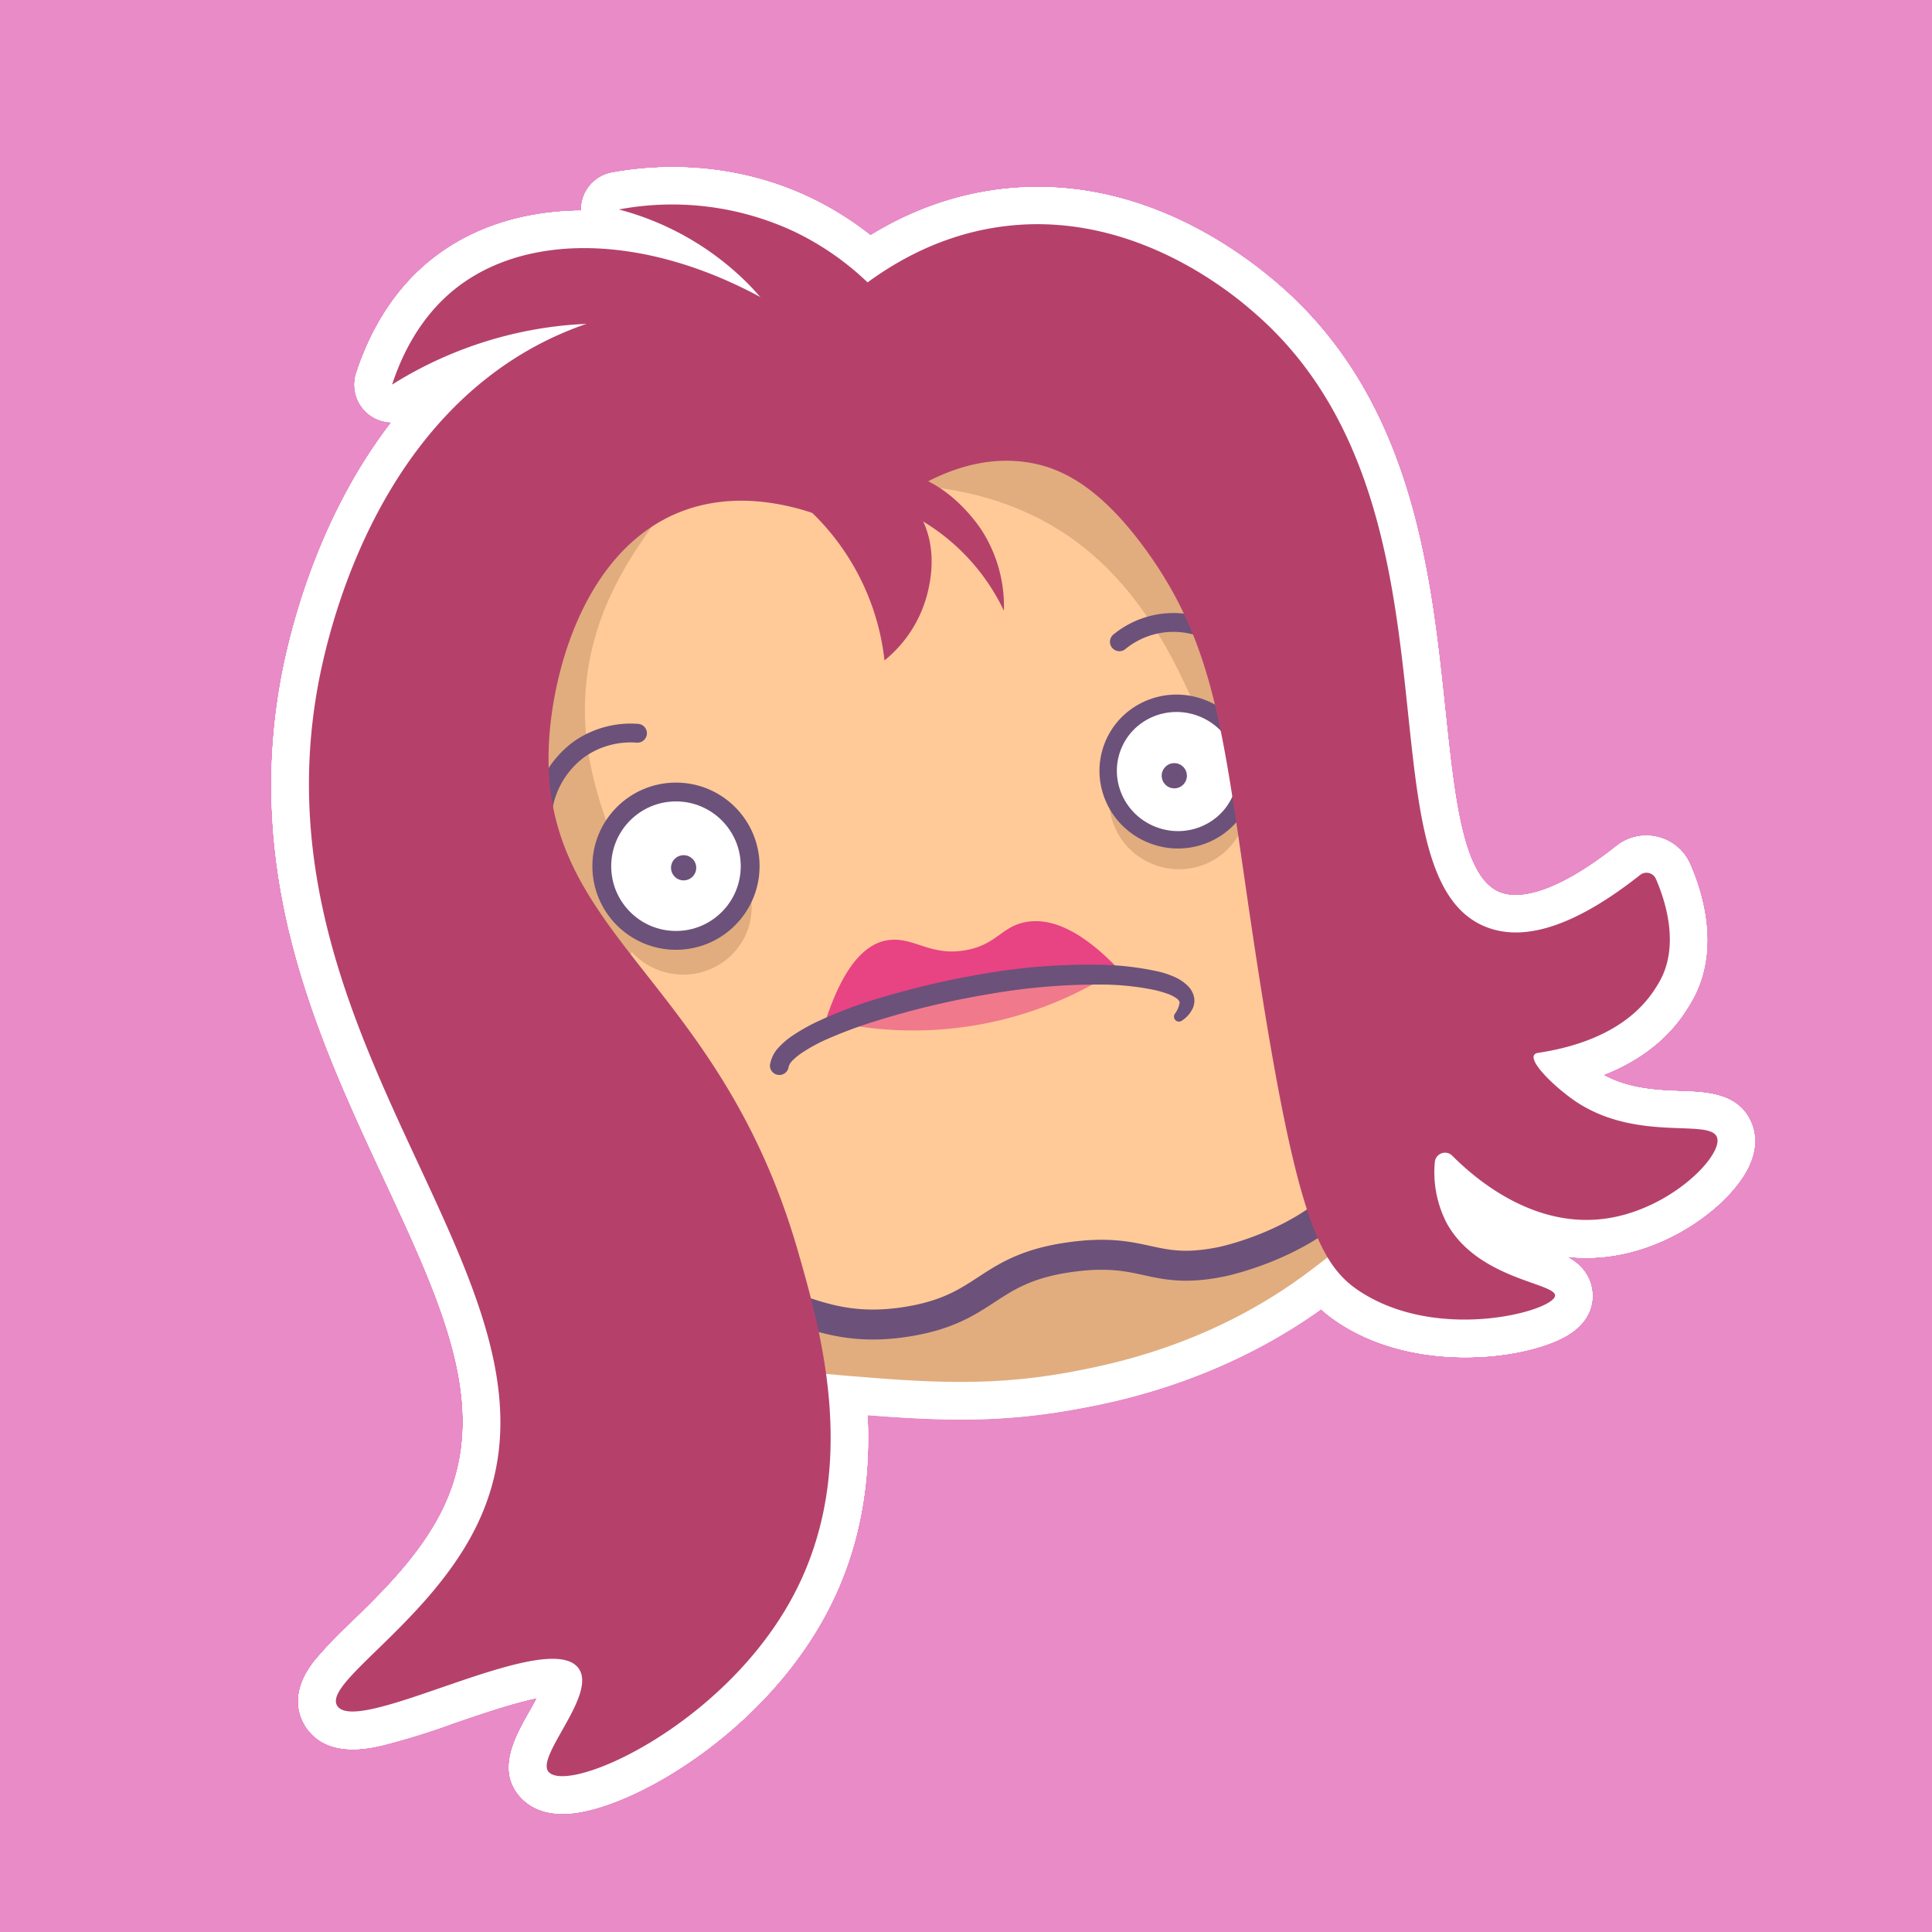 <svg id="Layer_1" data-name="Layer 1" xmlns="http://www.w3.org/2000/svg" xmlns:xlink="http://www.w3.org/1999/xlink" viewBox="0 0 512 512"><defs><style>.cls-1,.cls-10,.cls-11,.cls-13,.cls-14,.cls-4{fill:none;}.cls-2{fill:#e88bc7;}.cls-3{clip-path:url(#clip-path);}.cls-4{stroke:#fff;stroke-linejoin:round;stroke-width:25.51px;}.cls-5{fill:#c6c6c6;}.cls-6{fill:#e5e5e5;}.cls-7{fill:#fff;}.cls-8{fill:#e1ad7f;}.cls-9{fill:#ffca98;}.cls-10,.cls-11,.cls-13,.cls-14{stroke:#6c517a;stroke-miterlimit:10;}.cls-10{stroke-width:7.94px;}.cls-11,.cls-14{stroke-width:4.99px;}.cls-12{fill:#6c517a;}.cls-13{stroke-width:4.61px;}.cls-14{stroke-linecap:round;}.cls-15{opacity:0.6;}.cls-16{fill:#e84383;}.cls-17{fill:#b5416b;}</style><clipPath id="clip-path"><rect class="cls-1" x="-532" width="512" height="512"/></clipPath></defs><rect class="cls-2" width="512" height="512"/><g class="cls-3"><rect class="cls-4" x="-267.75" y="215.01" width="395.95" height="301.94"/><rect class="cls-4" x="-258.95" y="211.3" width="455.69" height="87.99"/><rect class="cls-4" x="-258.95" y="311.33" width="455.69" height="88.67"/><rect class="cls-4" x="-258.95" y="412.29" width="455.69" height="93.08"/><rect class="cls-5" x="-267.75" y="215.01" width="395.95" height="301.94"/><rect class="cls-6" x="-258.95" y="211.3" width="455.69" height="87.99"/><rect class="cls-6" x="-258.95" y="311.33" width="455.69" height="88.67"/><rect class="cls-6" x="-258.95" y="412.29" width="455.69" height="93.08"/></g><path class="cls-7" d="M254.61,376.19c-11.94,0-24.26-1.08-39.42-2.42-12-1.06-18.05-1.59-22.76-3.66-14.44-6.33-26.55-22.51-33.24-44.39-7.27-23.8-9-58.72,7.82-85.38,14.31-22.6,40.54-36.92,73.88-40.3,42.26-4.3,87.55,10.37,112.71,36.49,15,15.62,37.35,50,25.56,79.85-4.81,12.15-13.44,18.75-25.39,27.88-29,22.21-59.73,27.62-69.82,29.4A165.07,165.07,0,0,1,254.61,376.19ZM256,219.12a129.74,129.74,0,0,0-13.08.66c-27.15,2.76-48.14,13.83-59.12,31.17s-13.14,44.36-5.61,69c4.92,16.1,13.23,28.08,22.23,32h0c1.73.76,8.91,1.39,16.51,2.06,25.8,2.27,42.84,3.78,63.6.12,9.84-1.74,36-6.35,61.21-25.62,11.53-8.81,16.31-12.66,19-19.42,7.52-19-8.67-45.58-21.39-58.78C320.67,230.94,288.37,219.12,256,219.12Z"/><path class="cls-7" d="M254.61,376.19c-11.94,0-24.26-1.08-39.42-2.42-12-1.06-18.05-1.59-22.76-3.66-14.44-6.33-26.55-22.51-33.24-44.39-7.27-23.8-9-58.72,7.82-85.38,14.31-22.6,40.54-36.92,73.88-40.3,42.26-4.3,87.55,10.37,112.71,36.49,15,15.62,37.35,50,25.56,79.85-4.81,12.15-13.44,18.75-25.39,27.88-29,22.21-59.73,27.62-69.82,29.4A165.07,165.07,0,0,1,254.61,376.19ZM256,219.12a129.74,129.74,0,0,0-13.08.66c-27.15,2.76-48.14,13.83-59.12,31.17s-13.14,44.36-5.61,69c4.92,16.1,13.23,28.08,22.23,32h0c1.73.76,8.91,1.39,16.51,2.06,25.8,2.27,42.84,3.78,63.6.12,9.84-1.74,36-6.35,61.21-25.62,11.53-8.81,16.31-12.66,19-19.42,7.52-19-8.67-45.58-21.39-58.78C320.67,230.94,288.37,219.12,256,219.12Z"/><path class="cls-7" d="M231.41,360.89c-10.2,0-17.69-2.57-24-4.74-7.83-2.68-13.49-4.62-23.55-2l-1.95.52c-7.89,2.16-22.58,6.18-32.28-3a20,20,0,0,1-4.26-5.93l0-.08c-5.45-9-12.4-24.91-30.95-104.67-4.28-18.37-9.12-39.2-4.09-65a99.71,99.71,0,0,1,7.71-24.5c11.39-24.25,29.83-36.87,37.7-42.25A150.51,150.51,0,0,1,210.57,86.5c25-4.74,48.69-1.78,68.58,8.57,18,9.37,28,22,36,32.15a96.32,96.32,0,0,1,10,15.05c10.37,19.7,14.08,38.28,18,57.95,2.27,11.36,4.62,23.1,8.39,35.57a175,175,0,0,0,15.72,36.47c6.25,11.44,11.64,21.31,6.59,35.6-9.78,27.7-44.32,35.44-48.22,36.23a50.13,50.13,0,0,1-23.69-.37,40.15,40.15,0,0,0-16.35-.85c-9.62,1.25-13.62,3.87-18.68,7.17-5.64,3.69-12,7.87-24.53,9.92A67.23,67.23,0,0,1,231.41,360.89Zm-86-15h0Zm47.25-12.8c8.5,0,15.09,2.26,21.13,4.33,7.57,2.59,14.1,4.83,25.28,3,8.35-1.37,12.12-3.83,16.88-6.95,6-3.93,12.85-8.39,27-10.24a60,60,0,0,1,23.18,1.14c4.75,1.05,8.18,1.8,15.49.32,7.55-1.53,28.28-8.72,33.47-23.4,1.93-5.46.88-8.15-5.3-19.47a195.3,195.3,0,0,1-17.3-40.24c-4.05-13.39-6.49-25.61-8.86-37.43-3.8-19-7.08-35.44-16.1-52.6a78.68,78.68,0,0,0-8-12C292,130,284.21,120.07,270,112.67,232.24,93,187.42,111.56,166.9,125.6c-6.54,4.48-21.86,15-31,34.32h0a80.37,80.37,0,0,0-6.19,19.86c-4.22,21.62-.08,39.45,3.93,56.7,17.18,73.84,23.95,91.25,28.71,99,.2.33.44.78.71,1.33l.22.42c1.47.83,6,.24,13.34-1.78.81-.22,1.57-.43,2.25-.6A55.07,55.07,0,0,1,192.7,333.05Zm-29.3,4.35ZM127,155.7h0Z"/><path class="cls-7" d="M231.41,360.89c-10.2,0-17.69-2.57-24-4.74-7.83-2.68-13.49-4.62-23.55-2l-1.95.52c-7.89,2.16-22.58,6.18-32.28-3a20,20,0,0,1-4.26-5.93l0-.08c-5.45-9-12.4-24.91-30.95-104.67-4.28-18.37-9.12-39.2-4.09-65a99.71,99.71,0,0,1,7.71-24.5c11.39-24.25,29.83-36.87,37.7-42.25A150.51,150.51,0,0,1,210.57,86.5c25-4.74,48.69-1.78,68.58,8.57,18,9.37,28,22,36,32.15a96.32,96.32,0,0,1,10,15.05c10.37,19.7,14.08,38.28,18,57.95,2.27,11.36,4.62,23.1,8.39,35.57a175,175,0,0,0,15.72,36.47c6.25,11.44,11.64,21.31,6.59,35.6-9.78,27.7-44.32,35.44-48.22,36.23a50.13,50.13,0,0,1-23.69-.37,40.15,40.15,0,0,0-16.35-.85c-9.62,1.25-13.62,3.87-18.68,7.17-5.64,3.69-12,7.87-24.53,9.92A67.23,67.23,0,0,1,231.41,360.89Zm-86-15h0Zm47.25-12.8c8.5,0,15.09,2.26,21.13,4.33,7.57,2.59,14.1,4.83,25.28,3,8.35-1.37,12.12-3.83,16.88-6.95,6-3.93,12.85-8.39,27-10.24a60,60,0,0,1,23.18,1.14c4.75,1.05,8.18,1.8,15.49.32,7.55-1.53,28.28-8.72,33.47-23.4,1.93-5.46.88-8.15-5.3-19.47a195.3,195.3,0,0,1-17.3-40.24c-4.05-13.39-6.49-25.61-8.86-37.43-3.8-19-7.08-35.44-16.1-52.6a78.68,78.68,0,0,0-8-12C292,130,284.21,120.07,270,112.67,232.24,93,187.42,111.56,166.9,125.6c-6.54,4.48-21.86,15-31,34.32h0a80.37,80.37,0,0,0-6.19,19.86c-4.22,21.62-.08,39.45,3.93,56.7,17.18,73.84,23.95,91.25,28.71,99,.2.33.44.78.71,1.33l.22.42c1.47.83,6,.24,13.34-1.78.81-.22,1.57-.43,2.25-.6A55.07,55.07,0,0,1,192.7,333.05Zm-29.3,4.35ZM127,155.7h0Z"/><path class="cls-7" d="M142.18,278.79a29.46,29.46,0,0,1-8.25-1.14c-15.12-4.44-28-23.08-34.39-49.84C92.16,197,93.1,152.07,120,126.65c15.41-14.54,37.73-20.78,51.79-19.43,9.34.9,14,4.89,16.31,8.07,7,9.75,0,19.65-6.17,28.38-6.4,9.06-14.35,20.33-16.5,36.48s2.7,29.21,7,40.83c5,13.71,10.24,27.89.75,41.64h0C166.3,272.57,153.81,278.79,142.18,278.79Zm26.07-151.92c-7.93,0-23.44,3.69-34.59,14.21-19.44,18.35-21.45,54.46-14.83,82.11,5.2,21.69,14.38,33.56,20.7,35.42,5.25,1.55,13.67-2,17.32-7.27h0c3.32-4.81,1.71-10.56-3-23.53s-10.79-29.37-8-50.27,13.12-35.63,20-45.31c1.16-1.65,2.56-3.63,3.66-5.33Q168.87,126.87,168.25,126.87Zm4.5.73Z"/><path class="cls-7" d="M142.18,278.79a29.46,29.46,0,0,1-8.25-1.14c-15.12-4.44-28-23.08-34.39-49.84C92.16,197,93.1,152.07,120,126.65c15.41-14.54,37.73-20.78,51.79-19.43,9.34.9,14,4.89,16.31,8.07,7,9.75,0,19.65-6.17,28.38-6.4,9.06-14.35,20.33-16.5,36.48s2.7,29.21,7,40.83c5,13.71,10.24,27.89.75,41.64h0C166.3,272.57,153.81,278.79,142.18,278.79Zm26.07-151.92c-7.93,0-23.44,3.69-34.59,14.21-19.44,18.35-21.45,54.46-14.83,82.11,5.2,21.69,14.38,33.56,20.7,35.42,5.25,1.55,13.67-2,17.32-7.27h0c3.32-4.81,1.71-10.56-3-23.53s-10.79-29.37-8-50.27,13.12-35.63,20-45.31c1.16-1.65,2.56-3.63,3.66-5.33Q168.87,126.87,168.25,126.87Zm4.5.73Z"/><path class="cls-7" d="M334.51,229.85c-11.55,0-16.44-12.47-22.08-26.82-6.56-16.69-15.53-39.55-34.92-52.81-9.64-6.6-21.27-10.49-34.58-11.56a9.93,9.93,0,0,1-9.12-10.17c.52-18.75,5.6-30.44,15.51-35.73,17.64-9.42,43.31,6.4,53.53,13.63a152.06,152.06,0,0,1,39.3,40.76c11.86,18.49,16.8,37,14.28,53.41-.72,4.68-5.08,28.06-20.65,29.24h0C335.35,229.83,334.92,229.85,334.51,229.85Zm.52-9.95h0Zm-80.6-99.75a86.82,86.82,0,0,1,34.29,13.7c24.42,16.7,35.11,43.92,42.18,61.92,1.18,3,2.6,6.61,3.91,9.6a41.45,41.45,0,0,0,2-7.82c3.88-25.33-19.92-56.89-45.44-75-17.47-12.38-29.34-14.13-32.71-12.33C257.17,111.06,255.44,114.12,254.43,120.15Z"/><path class="cls-7" d="M334.51,229.85c-11.55,0-16.44-12.47-22.08-26.82-6.56-16.69-15.53-39.55-34.92-52.81-9.64-6.6-21.27-10.49-34.58-11.56a9.93,9.93,0,0,1-9.12-10.17c.52-18.75,5.6-30.44,15.51-35.73,17.64-9.42,43.31,6.4,53.53,13.63a152.06,152.06,0,0,1,39.3,40.76c11.86,18.49,16.8,37,14.28,53.41-.72,4.68-5.08,28.06-20.65,29.24h0C335.35,229.83,334.92,229.85,334.51,229.85Zm.52-9.95h0Zm-80.6-99.75a86.82,86.82,0,0,1,34.29,13.7c24.42,16.7,35.11,43.92,42.18,61.92,1.18,3,2.6,6.61,3.91,9.6a41.45,41.45,0,0,0,2-7.82c3.88-25.33-19.92-56.89-45.44-75-17.47-12.38-29.34-14.13-32.71-12.33C257.17,111.06,255.44,114.12,254.43,120.15Z"/><path class="cls-7" d="M181,268.19a28,28,0,1,1,25.51-39.48,27.62,27.62,0,0,1,.75,21.51h0A28,28,0,0,1,181,268.19ZM180.68,232a8.15,8.15,0,0,0-7.69,5.17,8.44,8.44,0,0,0,15.76,6h0a7.91,7.91,0,0,0-.23-6.18,8.55,8.55,0,0,0-4.76-4.42A8.76,8.76,0,0,0,180.68,232ZM198,246.69h0Z"/><path class="cls-7" d="M181,268.19a28,28,0,1,1,25.51-39.48,27.62,27.62,0,0,1,.75,21.51h0A28,28,0,0,1,181,268.19ZM180.68,232a8.15,8.15,0,0,0-7.69,5.17,8.44,8.44,0,0,0,15.76,6h0a7.91,7.91,0,0,0-.23-6.18,8.55,8.55,0,0,0-4.76-4.42A8.76,8.76,0,0,0,180.68,232ZM198,246.69h0Z"/><path class="cls-7" d="M179.15,259.16a29.61,29.61,0,1,1,27.64-19.1h0a29.66,29.66,0,0,1-27.64,19.1Zm0-39.35a9.74,9.74,0,0,0-3.47,18.85A9.75,9.75,0,0,0,188.25,233h0a9.75,9.75,0,0,0-9.1-13.2Z"/><path class="cls-7" d="M179.15,259.16a29.61,29.61,0,1,1,27.64-19.1h0a29.66,29.66,0,0,1-27.64,19.1Zm0-39.35a9.74,9.74,0,0,0-3.47,18.85A9.75,9.75,0,0,0,188.25,233h0a9.75,9.75,0,0,0-9.1-13.2Z"/><path class="cls-7" d="M181.18,243.24a13.36,13.36,0,0,1-4.72-.87,13.26,13.26,0,1,1,17.11-7.69h0a13.27,13.27,0,0,1-12.39,8.56ZM175,227.63a6.58,6.58,0,1,0,12.29,4.68l-3-1.15,3,1.15h0A6.58,6.58,0,0,0,175,227.64Z"/><path class="cls-7" d="M181.18,243.24a13.36,13.36,0,0,1-4.72-.87,13.26,13.26,0,1,1,17.11-7.69h0a13.27,13.27,0,0,1-12.39,8.56ZM175,227.63a6.58,6.58,0,1,0,12.29,4.68l-3-1.15,3,1.15h0A6.58,6.58,0,0,0,175,227.64Z"/><path class="cls-7" d="M181,268.19a28,28,0,1,1,25.51-39.48,27.62,27.62,0,0,1,.75,21.51h0A28,28,0,0,1,181,268.19ZM180.68,232a8.15,8.15,0,0,0-7.69,5.17,8.44,8.44,0,0,0,15.76,6h0a7.91,7.91,0,0,0-.23-6.18,8.55,8.55,0,0,0-4.76-4.42A8.76,8.76,0,0,0,180.68,232ZM198,246.69h0Z"/><path class="cls-7" d="M181,268.19a28,28,0,1,1,25.51-39.48,27.62,27.62,0,0,1,.75,21.51h0A28,28,0,0,1,181,268.19ZM180.68,232a8.15,8.15,0,0,0-7.69,5.17,8.44,8.44,0,0,0,15.76,6h0a7.91,7.91,0,0,0-.23-6.18,8.55,8.55,0,0,0-4.76-4.42A8.76,8.76,0,0,0,180.68,232ZM198,246.69h0Z"/><path class="cls-7" d="M179.15,259.16a29.61,29.61,0,1,1,27.64-19.1h0a29.66,29.66,0,0,1-27.64,19.1Zm0-39.35a9.74,9.74,0,0,0-3.47,18.85A9.75,9.75,0,0,0,188.25,233h0a9.75,9.75,0,0,0-9.1-13.2Z"/><path class="cls-7" d="M179.15,259.16a29.61,29.61,0,1,1,27.64-19.1h0a29.66,29.66,0,0,1-27.64,19.1Zm0-39.35a9.74,9.74,0,0,0-3.47,18.85A9.75,9.75,0,0,0,188.25,233h0a9.75,9.75,0,0,0-9.1-13.2Z"/><path class="cls-7" d="M181.18,243.24a13.36,13.36,0,0,1-4.72-.87,13.26,13.26,0,1,1,17.11-7.69h0a13.27,13.27,0,0,1-12.39,8.56ZM175,227.63a6.58,6.58,0,1,0,12.29,4.68l-3-1.15,3,1.15h0A6.58,6.58,0,0,0,175,227.64Z"/><path class="cls-7" d="M181.18,243.24a13.36,13.36,0,0,1-4.72-.87,13.26,13.26,0,1,1,17.11-7.69h0a13.27,13.27,0,0,1-12.39,8.56ZM175,227.63a6.58,6.58,0,1,0,12.29,4.68l-3-1.15,3,1.15h0A6.58,6.58,0,0,0,175,227.64Z"/><path class="cls-7" d="M181,268.19a28,28,0,1,1,25.51-39.48,27.62,27.62,0,0,1,.75,21.51h0A28,28,0,0,1,181,268.19ZM180.68,232a8.15,8.15,0,0,0-7.69,5.17,8.44,8.44,0,0,0,15.76,6h0a7.91,7.91,0,0,0-.23-6.18,8.55,8.55,0,0,0-4.76-4.42A8.76,8.76,0,0,0,180.68,232ZM198,246.69h0Z"/><path class="cls-7" d="M181,268.19a28,28,0,1,1,25.51-39.48,27.62,27.62,0,0,1,.75,21.51h0A28,28,0,0,1,181,268.19ZM180.68,232a8.15,8.15,0,0,0-7.69,5.17,8.44,8.44,0,0,0,15.76,6h0a7.91,7.91,0,0,0-.23-6.18,8.55,8.55,0,0,0-4.76-4.42A8.76,8.76,0,0,0,180.68,232ZM198,246.69h0Z"/><path class="cls-7" d="M179.15,259.16a29.61,29.61,0,1,1,27.64-19.1h0a29.66,29.66,0,0,1-27.64,19.1Zm0-39.35a9.74,9.74,0,0,0-3.47,18.85A9.75,9.75,0,0,0,188.25,233h0a9.75,9.75,0,0,0-9.1-13.2Z"/><path class="cls-7" d="M179.15,259.16a29.61,29.61,0,1,1,27.64-19.1h0a29.66,29.66,0,0,1-27.64,19.1Zm0-39.35a9.74,9.74,0,0,0-3.47,18.85A9.75,9.75,0,0,0,188.25,233h0a9.75,9.75,0,0,0-9.1-13.2Z"/><path class="cls-7" d="M181.18,243.24a13.36,13.36,0,0,1-4.72-.87,13.26,13.26,0,1,1,17.11-7.69h0a13.27,13.27,0,0,1-12.39,8.56ZM175,227.63a6.58,6.58,0,1,0,12.29,4.68l-3-1.15,3,1.15h0A6.58,6.58,0,0,0,175,227.64Z"/><path class="cls-7" d="M181.18,243.24a13.36,13.36,0,0,1-4.72-.87,13.26,13.26,0,1,1,17.11-7.69h0a13.27,13.27,0,0,1-12.39,8.56ZM175,227.63a6.58,6.58,0,1,0,12.29,4.68l-3-1.15,3,1.15h0A6.58,6.58,0,0,0,175,227.64Z"/><path class="cls-7" d="M312.41,240.27a28.49,28.49,0,0,1-25.85-16.55,27.59,27.59,0,0,1-.75-21.5,28.34,28.34,0,0,1,52.11-1.42,27.63,27.63,0,0,1,.75,21.5A28,28,0,0,1,312.41,240.27ZM312,204.09a8.15,8.15,0,0,0-7.68,5.17,7.9,7.9,0,0,0,.23,6.18,8.48,8.48,0,0,0,4.76,4.42,8.3,8.3,0,0,0,10.77-4.61h0a7.92,7.92,0,0,0-.23-6.17,8.7,8.7,0,0,0-7.85-5Z"/><path class="cls-7" d="M312.41,240.27a28.49,28.49,0,0,1-25.85-16.55,27.59,27.59,0,0,1-.75-21.5,28.34,28.34,0,0,1,52.11-1.42,27.63,27.63,0,0,1,.75,21.5A28,28,0,0,1,312.41,240.27ZM312,204.09a8.15,8.15,0,0,0-7.68,5.17,7.9,7.9,0,0,0,.23,6.18,8.48,8.48,0,0,0,4.76,4.42,8.3,8.3,0,0,0,10.77-4.61h0a7.92,7.92,0,0,0-.23-6.17,8.7,8.7,0,0,0-7.85-5Z"/><path class="cls-7" d="M312.19,232.47A28.61,28.61,0,0,1,302,230.6,28,28,0,1,1,337.66,193a27.76,27.76,0,0,1-14.09,37.08A28.22,28.22,0,0,1,312.19,232.47Zm-.4-36.19a8.15,8.15,0,0,0-7.69,5.17,8.3,8.3,0,0,0,5,10.6,8.56,8.56,0,0,0,6.5-.14,7.94,7.94,0,0,0,4.27-4.47h0a7.92,7.92,0,0,0-.23-6.17,8.67,8.67,0,0,0-7.84-5Z"/><path class="cls-7" d="M312.19,232.47A28.61,28.61,0,0,1,302,230.6,28,28,0,1,1,337.66,193a27.76,27.76,0,0,1-14.09,37.08A28.22,28.22,0,0,1,312.19,232.47Zm-.4-36.19a8.15,8.15,0,0,0-7.69,5.17,8.3,8.3,0,0,0,5,10.6,8.56,8.56,0,0,0,6.5-.14,7.94,7.94,0,0,0,4.27-4.47h0a7.92,7.92,0,0,0-.23-6.17,8.67,8.67,0,0,0-7.84-5Z"/><path class="cls-7" d="M311.18,218.85a13.27,13.27,0,0,1-12.38-18,13.26,13.26,0,0,1,24.8,9.42h0A13.3,13.3,0,0,1,311.18,218.85Zm-6.13-15.6a6.58,6.58,0,1,0,12.15-.36,6.67,6.67,0,0,0-3.66-3.46,6.59,6.59,0,0,0-8.49,3.81l9.27,3.53Z"/><path class="cls-7" d="M311.18,218.85a13.27,13.27,0,0,1-12.38-18,13.26,13.26,0,0,1,24.8,9.42h0A13.3,13.3,0,0,1,311.18,218.85Zm-6.13-15.6a6.58,6.58,0,1,0,12.15-.36,6.67,6.67,0,0,0-3.66-3.46,6.59,6.59,0,0,0-8.49,3.81l9.27,3.53Z"/><path class="cls-7" d="M312.41,240.27a28.49,28.49,0,0,1-25.85-16.55,27.59,27.59,0,0,1-.75-21.5,28.34,28.34,0,0,1,52.11-1.42,27.63,27.63,0,0,1,.75,21.5A28,28,0,0,1,312.41,240.27ZM312,204.09a8.15,8.15,0,0,0-7.68,5.17,7.9,7.9,0,0,0,.23,6.18,8.48,8.48,0,0,0,4.76,4.42,8.3,8.3,0,0,0,10.77-4.61h0a7.92,7.92,0,0,0-.23-6.17,8.7,8.7,0,0,0-7.85-5Z"/><path class="cls-7" d="M312.41,240.27a28.49,28.49,0,0,1-25.85-16.55,27.59,27.59,0,0,1-.75-21.5,28.34,28.34,0,0,1,52.11-1.42,27.63,27.63,0,0,1,.75,21.5A28,28,0,0,1,312.41,240.27ZM312,204.09a8.15,8.15,0,0,0-7.68,5.17,7.9,7.9,0,0,0,.23,6.18,8.48,8.48,0,0,0,4.76,4.42,8.3,8.3,0,0,0,10.77-4.61h0a7.92,7.92,0,0,0-.23-6.17,8.7,8.7,0,0,0-7.85-5Z"/><path class="cls-7" d="M312.19,232.47A28.61,28.61,0,0,1,302,230.6,28,28,0,1,1,337.66,193a27.76,27.76,0,0,1-14.09,37.08A28.22,28.22,0,0,1,312.19,232.47Zm-.4-36.19a8.15,8.15,0,0,0-7.69,5.17,8.3,8.3,0,0,0,5,10.6,8.56,8.56,0,0,0,6.5-.14,7.94,7.94,0,0,0,4.27-4.47h0a7.92,7.92,0,0,0-.23-6.17,8.67,8.67,0,0,0-7.84-5Z"/><path class="cls-7" d="M312.19,232.47A28.61,28.61,0,0,1,302,230.6,28,28,0,1,1,337.66,193a27.76,27.76,0,0,1-14.09,37.08A28.22,28.22,0,0,1,312.19,232.47Zm-.4-36.19a8.15,8.15,0,0,0-7.69,5.17,8.3,8.3,0,0,0,5,10.6,8.56,8.56,0,0,0,6.5-.14,7.94,7.94,0,0,0,4.27-4.47h0a7.92,7.92,0,0,0-.23-6.17,8.67,8.67,0,0,0-7.84-5Z"/><path class="cls-7" d="M311.18,218.85a13.27,13.27,0,0,1-12.38-18,13.26,13.26,0,0,1,24.8,9.42h0A13.3,13.3,0,0,1,311.18,218.85Zm-6.13-15.6a6.58,6.58,0,1,0,12.15-.36,6.67,6.67,0,0,0-3.66-3.46,6.59,6.59,0,0,0-8.49,3.81l9.27,3.53Z"/><path class="cls-7" d="M311.18,218.85a13.27,13.27,0,0,1-12.38-18,13.26,13.26,0,0,1,24.8,9.42h0A13.3,13.3,0,0,1,311.18,218.85Zm-6.13-15.6a6.58,6.58,0,1,0,12.15-.36,6.67,6.67,0,0,0-3.66-3.46,6.59,6.59,0,0,0-8.49,3.81l9.27,3.53Z"/><path class="cls-7" d="M312.41,240.27a28.49,28.49,0,0,1-25.85-16.55,27.59,27.59,0,0,1-.75-21.5,28.34,28.34,0,0,1,52.11-1.42,27.63,27.63,0,0,1,.75,21.5A28,28,0,0,1,312.41,240.27ZM312,204.09a8.15,8.15,0,0,0-7.68,5.17,7.9,7.9,0,0,0,.23,6.18,8.48,8.48,0,0,0,4.76,4.42,8.3,8.3,0,0,0,10.77-4.61h0a7.92,7.92,0,0,0-.23-6.17,8.7,8.7,0,0,0-7.85-5Z"/><path class="cls-7" d="M312.41,240.27a28.49,28.49,0,0,1-25.85-16.55,27.59,27.59,0,0,1-.75-21.5,28.34,28.34,0,0,1,52.11-1.42,27.63,27.63,0,0,1,.75,21.5A28,28,0,0,1,312.41,240.27ZM312,204.09a8.15,8.15,0,0,0-7.68,5.17,7.9,7.9,0,0,0,.23,6.18,8.48,8.48,0,0,0,4.76,4.42,8.3,8.3,0,0,0,10.77-4.61h0a7.92,7.92,0,0,0-.23-6.17,8.7,8.7,0,0,0-7.85-5Z"/><path class="cls-7" d="M312.19,232.47A28.61,28.61,0,0,1,302,230.6,28,28,0,1,1,337.66,193a27.76,27.76,0,0,1-14.09,37.08A28.22,28.22,0,0,1,312.19,232.47Zm-.4-36.19a8.15,8.15,0,0,0-7.69,5.17,8.3,8.3,0,0,0,5,10.6,8.56,8.56,0,0,0,6.5-.14,7.94,7.94,0,0,0,4.27-4.47h0a7.92,7.92,0,0,0-.23-6.17,8.67,8.67,0,0,0-7.84-5Z"/><path class="cls-7" d="M312.19,232.47A28.61,28.61,0,0,1,302,230.6,28,28,0,1,1,337.66,193a27.76,27.76,0,0,1-14.09,37.08A28.22,28.22,0,0,1,312.19,232.47Zm-.4-36.19a8.15,8.15,0,0,0-7.69,5.17,8.3,8.3,0,0,0,5,10.6,8.56,8.56,0,0,0,6.5-.14,7.94,7.94,0,0,0,4.27-4.47h0a7.92,7.92,0,0,0-.23-6.17,8.67,8.67,0,0,0-7.84-5Z"/><path class="cls-7" d="M311.18,218.85a13.27,13.27,0,0,1-12.38-18,13.26,13.26,0,0,1,24.8,9.42h0A13.3,13.3,0,0,1,311.18,218.85Zm-6.13-15.6a6.58,6.58,0,1,0,12.15-.36,6.67,6.67,0,0,0-3.66-3.46,6.59,6.59,0,0,0-8.49,3.81l9.27,3.53Z"/><path class="cls-7" d="M311.18,218.85a13.27,13.27,0,0,1-12.38-18,13.26,13.26,0,0,1,24.8,9.42h0A13.3,13.3,0,0,1,311.18,218.85Zm-6.13-15.6a6.58,6.58,0,1,0,12.15-.36,6.67,6.67,0,0,0-3.66-3.46,6.59,6.59,0,0,0-8.49,3.81l9.27,3.53Z"/><path class="cls-7" d="M143.84,224.57a9.15,9.15,0,0,1-1.38-.1,9.92,9.92,0,0,1-8.46-11.2c.48-3.43,2.9-15.22,13.94-22.94a33.67,33.67,0,0,1,21.75-5.9,9.92,9.92,0,0,1-1.5,19.78,14,14,0,0,0-8.87,2.37,14.42,14.42,0,0,0-5.67,9.44A9.92,9.92,0,0,1,143.84,224.57Z"/><path class="cls-7" d="M143.84,224.57a9.15,9.15,0,0,1-1.38-.1,9.92,9.92,0,0,1-8.46-11.2c.48-3.43,2.9-15.22,13.94-22.94a33.67,33.67,0,0,1,21.75-5.9,9.92,9.92,0,0,1-1.5,19.78,14,14,0,0,0-8.87,2.37,14.42,14.42,0,0,0-5.67,9.44A9.92,9.92,0,0,1,143.84,224.57Z"/><path class="cls-7" d="M296.66,180a9.92,9.92,0,0,1-6.28-17.61,32.53,32.53,0,0,1,40.54-.52,9.92,9.92,0,1,1-12.15,15.69,13,13,0,0,0-7.65-2.68,12.83,12.83,0,0,0-8.19,2.89A9.89,9.89,0,0,1,296.66,180Z"/><path class="cls-7" d="M296.66,180a9.92,9.92,0,0,1-6.28-17.61,32.53,32.53,0,0,1,40.54-.52,9.92,9.92,0,1,1-12.15,15.69,13,13,0,0,0-7.65-2.68,12.83,12.83,0,0,0-8.19,2.89A9.89,9.89,0,0,1,296.66,180Z"/><path class="cls-7" d="M242.05,283a108.53,108.53,0,0,1-19.58-1.78,9.92,9.92,0,0,1-2.33-18.79,148.68,148.68,0,0,1,72.76-12.92A9.92,9.92,0,0,1,297.17,268a108.5,108.5,0,0,1-55.12,15Z"/><path class="cls-7" d="M242.05,283a108.53,108.53,0,0,1-19.58-1.78,9.92,9.92,0,0,1-2.33-18.79,148.68,148.68,0,0,1,72.76-12.92A9.92,9.92,0,0,1,297.17,268a108.5,108.5,0,0,1-55.12,15Z"/><path class="cls-7" d="M218.87,280.22a9.93,9.93,0,0,1-9.43-13c5.37-16.42,12.93-25.45,23.11-27.6,6-1.27,10.77.3,14.25,1.44,2.92.95,4.67,1.53,7.48,1,2.09-.39,3-1.07,4.9-2.41a25.09,25.09,0,0,1,11.31-5.1c10.49-1.73,21.61,3.45,33,15.38A9.92,9.92,0,0,1,297,266.69a360.65,360.65,0,0,0-75.4,13.14A9.84,9.84,0,0,1,218.87,280.22Z"/><path class="cls-7" d="M218.87,280.22a9.93,9.93,0,0,1-9.43-13c5.37-16.42,12.93-25.45,23.11-27.6,6-1.27,10.77.3,14.25,1.44,2.92.95,4.67,1.53,7.48,1,2.09-.39,3-1.07,4.9-2.41a25.09,25.09,0,0,1,11.31-5.1c10.49-1.73,21.61,3.45,33,15.38A9.92,9.92,0,0,1,297,266.69a360.65,360.65,0,0,0-75.4,13.14A9.84,9.84,0,0,1,218.87,280.22Z"/><path class="cls-7" d="M206.58,292.29a11.43,11.43,0,0,1-1.42-.1A9.92,9.92,0,0,1,196.75,281c1.24-8.71,10.43-15.46,29.79-21.9a229.67,229.67,0,0,1,45.16-9.75,141,141,0,0,1,29.63-.32c7.59.86,18.12,2.94,21.9,11,1,2,3.53,9.33-4,16.67a9.91,9.91,0,0,1-16.83-7.47c-5.54-1-15.48-1.54-28.58-.14-26.69,2.86-52.73,11.77-57.86,16.54A9.92,9.92,0,0,1,206.58,292.29Zm9.81-8.52h0Z"/><path class="cls-7" d="M206.59,294.82a13.07,13.07,0,0,1-2-.15,12.41,12.41,0,0,1-10.32-14.21s0-.08,0-.13a18.5,18.5,0,0,1,5-9.68l.08-.08a30.25,30.25,0,0,1,4.87-4.16,58.78,58.78,0,0,1,8.29-4.7,126.34,126.34,0,0,1,15.7-6.08,235,235,0,0,1,31.12-7.41,172.24,172.24,0,0,1,32.56-2.46,86.15,86.15,0,0,1,17.63,2.11,34.61,34.61,0,0,1,5.53,1.87l.22.09a21.45,21.45,0,0,1,6.91,4.82c.12.13.24.26.35.4a15.93,15.93,0,0,1,3.39,6.25,14.24,14.24,0,0,1,.51,3.9v.14a10.47,10.47,0,0,1-.09,1.58,15.57,15.57,0,0,1-1,3.84,17.63,17.63,0,0,1-6.4,7.81,11.26,11.26,0,0,1-17.55-7,72.52,72.52,0,0,0-10.07-.74,157.57,157.57,0,0,0-27.75,2.42,211.14,211.14,0,0,0-27.76,6.54,114.72,114.72,0,0,0-12.66,4.68,35.39,35.39,0,0,0-4.85,2.61l-.36.25a12.43,12.43,0,0,1-11.37,7.48Zm12.25-10.56v.06A.13.13,0,0,1,218.84,284.26ZM204.1,282h0Zm-4.88-.78h0Zm120.55-7.31,0,0,0,0Z"/><path class="cls-7" d="M242.05,283a108.53,108.53,0,0,1-19.58-1.78,9.92,9.92,0,0,1-2.33-18.79,148.68,148.68,0,0,1,72.76-12.92A9.92,9.92,0,0,1,297.17,268a108.5,108.5,0,0,1-55.12,15Z"/><path class="cls-7" d="M242.05,283a108.53,108.53,0,0,1-19.58-1.78,9.92,9.92,0,0,1-2.33-18.79,148.68,148.68,0,0,1,72.76-12.92A9.92,9.92,0,0,1,297.17,268a108.5,108.5,0,0,1-55.12,15Z"/><path class="cls-7" d="M218.87,280.22a9.93,9.93,0,0,1-9.43-13c5.37-16.42,12.93-25.45,23.11-27.6,6-1.27,10.77.3,14.25,1.44,2.92.95,4.67,1.53,7.48,1,2.09-.39,3-1.07,4.9-2.41a25.09,25.09,0,0,1,11.31-5.1c10.49-1.73,21.61,3.45,33,15.38A9.92,9.92,0,0,1,297,266.69a360.65,360.65,0,0,0-75.4,13.14A9.84,9.84,0,0,1,218.87,280.22Z"/><path class="cls-7" d="M218.87,280.22a9.93,9.93,0,0,1-9.43-13c5.37-16.42,12.93-25.45,23.11-27.6,6-1.27,10.77.3,14.25,1.44,2.92.95,4.67,1.53,7.48,1,2.09-.39,3-1.07,4.9-2.41a25.09,25.09,0,0,1,11.31-5.1c10.49-1.73,21.61,3.45,33,15.38A9.92,9.92,0,0,1,297,266.69a360.65,360.65,0,0,0-75.4,13.14A9.84,9.84,0,0,1,218.87,280.22Z"/><path class="cls-7" d="M206.58,292.29a11.43,11.43,0,0,1-1.42-.1A9.92,9.92,0,0,1,196.75,281c1.24-8.71,10.43-15.46,29.79-21.9a229.67,229.67,0,0,1,45.16-9.75,141,141,0,0,1,29.63-.32c7.59.86,18.12,2.94,21.9,11,1,2,3.53,9.33-4,16.67a9.91,9.91,0,0,1-16.83-7.47c-5.54-1-15.48-1.54-28.58-.14-26.69,2.86-52.73,11.77-57.86,16.54A9.92,9.92,0,0,1,206.58,292.29Zm9.81-8.52h0Z"/><path class="cls-7" d="M206.59,294.82a13.07,13.07,0,0,1-2-.15,12.41,12.41,0,0,1-10.32-14.21s0-.08,0-.13a18.5,18.5,0,0,1,5-9.68l.08-.08a30.25,30.25,0,0,1,4.87-4.16,58.78,58.78,0,0,1,8.29-4.7,126.34,126.34,0,0,1,15.7-6.08,235,235,0,0,1,31.12-7.41,172.24,172.24,0,0,1,32.56-2.46,86.15,86.15,0,0,1,17.63,2.11,34.61,34.61,0,0,1,5.53,1.87l.22.09a21.45,21.45,0,0,1,6.91,4.82c.12.13.24.26.35.4a15.93,15.93,0,0,1,3.39,6.25,14.24,14.24,0,0,1,.51,3.9v.14a10.47,10.47,0,0,1-.09,1.58,15.57,15.57,0,0,1-1,3.84,17.63,17.63,0,0,1-6.4,7.81,11.26,11.26,0,0,1-17.55-7,72.52,72.52,0,0,0-10.07-.74,157.57,157.57,0,0,0-27.75,2.42,211.14,211.14,0,0,0-27.76,6.54,114.72,114.72,0,0,0-12.66,4.68,35.39,35.39,0,0,0-4.85,2.61l-.36.25a12.43,12.43,0,0,1-11.37,7.48Zm12.25-10.56v.06A.13.13,0,0,1,218.84,284.26ZM204.1,282h0Zm-4.88-.78h0Zm120.55-7.31,0,0,0,0Z"/><path class="cls-7" d="M242.05,283a108.53,108.53,0,0,1-19.58-1.78,9.92,9.92,0,0,1-2.33-18.79,148.68,148.68,0,0,1,72.76-12.92A9.92,9.92,0,0,1,297.17,268a108.5,108.5,0,0,1-55.12,15Z"/><path class="cls-7" d="M242.05,283a108.53,108.53,0,0,1-19.58-1.78,9.92,9.92,0,0,1-2.33-18.79,148.68,148.68,0,0,1,72.76-12.92A9.92,9.92,0,0,1,297.17,268a108.5,108.5,0,0,1-55.12,15Z"/><path class="cls-7" d="M218.87,280.22a9.93,9.93,0,0,1-9.43-13c5.37-16.42,12.93-25.45,23.11-27.6,6-1.27,10.77.3,14.25,1.44,2.92.95,4.67,1.53,7.48,1,2.09-.39,3-1.07,4.9-2.41a25.09,25.09,0,0,1,11.31-5.1c10.49-1.73,21.61,3.45,33,15.38A9.92,9.92,0,0,1,297,266.69a360.65,360.65,0,0,0-75.4,13.14A9.84,9.84,0,0,1,218.87,280.22Z"/><path class="cls-7" d="M218.87,280.22a9.93,9.93,0,0,1-9.43-13c5.37-16.42,12.93-25.45,23.11-27.6,6-1.27,10.77.3,14.25,1.44,2.92.95,4.67,1.53,7.48,1,2.09-.39,3-1.07,4.9-2.41a25.09,25.09,0,0,1,11.31-5.1c10.49-1.73,21.61,3.45,33,15.38A9.92,9.92,0,0,1,297,266.69a360.65,360.65,0,0,0-75.4,13.14A9.84,9.84,0,0,1,218.87,280.22Z"/><path class="cls-7" d="M206.58,292.29a11.43,11.43,0,0,1-1.42-.1A9.92,9.92,0,0,1,196.75,281c1.24-8.71,10.43-15.46,29.79-21.9a229.67,229.67,0,0,1,45.16-9.75,141,141,0,0,1,29.63-.32c7.59.86,18.12,2.94,21.9,11,1,2,3.53,9.33-4,16.67a9.91,9.91,0,0,1-16.83-7.47c-5.54-1-15.48-1.54-28.58-.14-26.69,2.86-52.73,11.77-57.86,16.54A9.92,9.92,0,0,1,206.58,292.29Zm9.81-8.52h0Z"/><path class="cls-7" d="M206.59,294.82a13.07,13.07,0,0,1-2-.15,12.41,12.41,0,0,1-10.32-14.21s0-.08,0-.13a18.5,18.5,0,0,1,5-9.68l.08-.08a30.25,30.25,0,0,1,4.87-4.16,58.78,58.78,0,0,1,8.29-4.7,126.34,126.34,0,0,1,15.7-6.08,235,235,0,0,1,31.12-7.41,172.24,172.24,0,0,1,32.56-2.46,86.15,86.15,0,0,1,17.63,2.11,34.61,34.61,0,0,1,5.53,1.87l.22.09a21.45,21.45,0,0,1,6.91,4.82c.12.13.24.26.35.4a15.93,15.93,0,0,1,3.39,6.25,14.24,14.24,0,0,1,.51,3.9v.14a10.47,10.47,0,0,1-.09,1.58,15.57,15.57,0,0,1-1,3.84,17.63,17.63,0,0,1-6.4,7.81,11.26,11.26,0,0,1-17.55-7,72.52,72.52,0,0,0-10.07-.74,157.57,157.57,0,0,0-27.75,2.42,211.14,211.14,0,0,0-27.76,6.54,114.72,114.72,0,0,0-12.66,4.68,35.39,35.39,0,0,0-4.85,2.61l-.36.25a12.43,12.43,0,0,1-11.37,7.48Zm12.25-10.56v.06A.13.13,0,0,1,218.84,284.26ZM204.1,282h0Zm-4.88-.78h0Zm120.55-7.31,0,0,0,0Z"/><path class="cls-7" d="M218,112.76a9.9,9.9,0,0,1-5.25-1.51c-11.49-7.17-35.22-18.63-64.93-14.83a95.31,95.31,0,0,0-38.61,13.91A9.92,9.92,0,0,1,94.48,98.82c4.29-13,11.25-23.34,20.69-30.59,27.27-21,73-14.81,111.25,15A9.92,9.92,0,0,1,230.05,93l-2.36,11.8a9.94,9.94,0,0,1-9.73,8ZM154.64,75.7A53.77,53.77,0,0,0,141,77.36c1.4-.23,2.81-.44,4.22-.62a112.14,112.14,0,0,1,13.45-.91C157.33,75.74,156,75.7,154.64,75.7Z"/><path class="cls-7" d="M218,112.76a9.9,9.9,0,0,1-5.25-1.51c-11.49-7.17-35.22-18.63-64.93-14.83a95.31,95.31,0,0,0-38.61,13.91A9.92,9.92,0,0,1,94.48,98.82c4.29-13,11.25-23.34,20.69-30.59,27.27-21,73-14.81,111.25,15A9.92,9.92,0,0,1,230.05,93l-2.36,11.8a9.94,9.94,0,0,1-9.73,8ZM154.64,75.7A53.77,53.77,0,0,0,141,77.36c1.4-.23,2.81-.44,4.22-.62a112.14,112.14,0,0,1,13.45-.91C157.33,75.74,156,75.7,154.64,75.7Z"/><path class="cls-7" d="M209,99.26a9.92,9.92,0,0,1-8.56-4.92,61.83,61.83,0,0,0-9.16-12,65.58,65.58,0,0,0-29.89-17.21,9.92,9.92,0,0,1,.76-19.33c10.39-1.94,31.06-3.65,52.7,6.7a85.07,85.07,0,0,1,29.42,23.38,9.92,9.92,0,0,1-5.2,15.81l-27.53,7.28A10.12,10.12,0,0,1,209,99.26Zm-.89-28q2.81,3.18,5.3,6.65l3.69-1A65,65,0,0,0,208.09,71.26Z"/><path class="cls-7" d="M209,99.26a9.92,9.92,0,0,1-8.56-4.92,61.83,61.83,0,0,0-9.16-12,65.58,65.58,0,0,0-29.89-17.21,9.92,9.92,0,0,1,.76-19.33c10.39-1.94,31.06-3.65,52.7,6.7a85.07,85.07,0,0,1,29.42,23.38,9.92,9.92,0,0,1-5.2,15.81l-27.53,7.28A10.12,10.12,0,0,1,209,99.26Zm-.89-28q2.81,3.18,5.3,6.65l3.69-1A65,65,0,0,0,208.09,71.26Z"/><path class="cls-7" d="M266.07,171.76a9.93,9.93,0,0,1-8.95-5.65,45.52,45.52,0,0,0-36.72-25.75,9.92,9.92,0,0,1-5.23-17.62,33.79,33.79,0,0,1,17.63-7.44c15.46-1.57,28.47,9,35.48,19.52A47,47,0,0,1,276,162.06a9.92,9.92,0,0,1-7.84,9.48A9.8,9.8,0,0,1,266.07,171.76Z"/><path class="cls-7" d="M266.07,171.76a9.93,9.93,0,0,1-8.95-5.65,45.52,45.52,0,0,0-36.72-25.75,9.92,9.92,0,0,1-5.23-17.62,33.79,33.79,0,0,1,17.63-7.44c15.46-1.57,28.47,9,35.48,19.52A47,47,0,0,1,276,162.06a9.92,9.92,0,0,1-7.84,9.48A9.8,9.8,0,0,1,266.07,171.76Z"/><path class="cls-7" d="M234.34,185a9.92,9.92,0,0,1-9.85-8.81,54.46,54.46,0,0,0-17.56-34.37,9.92,9.92,0,0,1,3.21-16.64l20.35-7.58a9.93,9.93,0,0,1,8.28.63,35.29,35.29,0,0,1,12.89,12.16c5.08,8.19,6.35,17.91,3.79,28.89a43.4,43.4,0,0,1-14.84,23.5A10,10,0,0,1,234.34,185Zm-3.7-46.28a74.36,74.36,0,0,1,4.11,6.37q1.14,2,2.16,4a15,15,0,0,0-2.12-8.28,14.18,14.18,0,0,0-2.3-2.81Z"/><path class="cls-7" d="M234.34,185a9.92,9.92,0,0,1-9.85-8.81,54.46,54.46,0,0,0-17.56-34.37,9.92,9.92,0,0,1,3.21-16.64l20.35-7.58a9.93,9.93,0,0,1,8.28.63,35.29,35.29,0,0,1,12.89,12.16c5.08,8.19,6.35,17.91,3.79,28.89a43.4,43.4,0,0,1-14.84,23.5A10,10,0,0,1,234.34,185Zm-3.7-46.28a74.36,74.36,0,0,1,4.11,6.37q1.14,2,2.16,4a15,15,0,0,0-2.12-8.28,14.18,14.18,0,0,0-2.3-2.81Z"/><path class="cls-7" d="M149,480.62c-4.45,0-8-1.35-10.64-4-7-7.1-1.83-16.21,1.92-22.85.58-1,1.36-2.41,2.09-3.8-6.32,1.22-16.1,4.59-22.07,6.65a195.24,195.24,0,0,1-18.8,5.84c-4,.93-14.77,3.38-20.29-4.69-2-3-4.43-9.17,2.17-17.58A112.48,112.48,0,0,1,93,430.11c7.85-7.63,17.6-17.12,23.62-28.59,14.11-26.89,1.34-54.32-14.81-89-17.24-37.05-36.78-79-27.47-131.66,3.09-17.4,17-76,67.24-100h0c26.9-12.85,54.48-11.21,74-7,10.94-10,27.86-21.23,50.26-23.75,34.12-3.84,60.85,14.65,73.74,26,34.82,30.69,39.59,75.85,43.41,112.14,2.54,24,4.73,44.8,14.74,48.39,6.65,2.39,17.56-2,30.72-12.43a12.63,12.63,0,0,1,19.41,4.83c3.49,8,8.15,23.38.15,36.75-2.18,3.65-7.82,13.09-23.18,19.08,6.87,3.82,14.58,4.11,20.84,4.33,6.74.25,15.12.56,18.42,8.39,1.16,2.75,1.84,7.25-1.45,13-5.18,9.1-19.49,20-35.83,22.26a46.88,46.88,0,0,1-11.75.16c7.21,3.68,7.08,9.83,6.87,11.63-.52,4.34-3.37,7.78-8.49,10.23-11.85,5.67-38.4,8.38-57.77-3.78-15.49-9.73-22.21-25.51-34-105.27-.71-4.77-1.37-9.3-2-13.62-5.68-39.3-8.54-59-23.78-80.23-11-15.31-19-18.4-24.13-19.39C255.55,129.34,240.27,142.77,236,147a12.65,12.65,0,0,1-14.52,2.24c-8-4-23.5-9.94-37.68-4.25-20.85,8.36-27.66,37.13-28.39,52.8-1.07,22.78,9.35,36.05,23.78,54.42,13.93,17.74,31.27,39.82,41.92,76.89,6.14,21.4,17.57,61.22-2,98.21-16.17,30.65-48.93,50.51-66.36,53.06A26.05,26.05,0,0,1,149,480.62Zm-2.44-50.9c6.18,0,11.29,1.79,14.76,6.54,4.72,6.47,2.94,13.76,0,20.22,12.33-6.29,30.19-19.34,40.28-38.47,15.8-29.93,6.17-63.45.42-83.48-9.57-33.33-24.91-52.87-38.45-70.11-15.12-19.25-29.41-37.44-28-67.59,1.19-25.35,12.59-59,40.82-70.3,18.77-7.52,37.68-2.32,49.45,2.81,9.56-8.25,28-20.55,49.74-16.32,13.36,2.6,24.94,11.27,36.45,27.29,18.08,25.15,21.55,49.17,27.31,89,.62,4.3,1.27,8.81,2,13.55,11.51,77.67,17.35,86.61,24.95,91.38a38.94,38.94,0,0,0,17.53,5.42,36,36,0,0,1-9.09-10.74,38.79,38.79,0,0,1-4.36-21.54,12.63,12.63,0,0,1,21.54-8.08c6,6,18.15,15.81,32.24,13.85a33.25,33.25,0,0,0,12.65-4.69,53.47,53.47,0,0,1-23.27-7.35,59.65,59.65,0,0,1-10-8c-3.82-3.79-8-8.93-6.77-15.16a11.09,11.09,0,0,1,9.4-8.72c18.35-2.78,23.11-10.73,24.9-13.73,1.69-2.84,1.84-6.37,1.36-9.69-15.87,10.59-29.45,13.66-41.32,9.4-21.73-7.8-24.52-34.3-27.76-65-3.65-34.57-7.78-73.76-36.8-99.33-10.42-9.2-31.87-24.17-58.4-21.18-18.85,2.12-33,12.55-41.46,20.92a12.52,12.52,0,0,1-11.81,3.28c-16.56-4-41.22-6.43-64.69,4.78-41.66,19.9-53.59,70.55-56.26,85.59-8.22,46.46,9.91,85.44,25.92,119.83,17,36.54,33.06,71.06,14.4,106.63-5.73,10.91-13.78,20-21,27.33l.67-.23C125.82,433.71,137.38,429.72,146.59,429.72Z"/><path class="cls-7" d="M149,480.62c-4.45,0-8-1.35-10.64-4-7-7.1-1.83-16.21,1.92-22.85.58-1,1.36-2.41,2.09-3.8-6.32,1.22-16.1,4.59-22.07,6.65a195.24,195.24,0,0,1-18.8,5.84c-4,.93-14.77,3.38-20.29-4.69-2-3-4.43-9.17,2.17-17.58A112.48,112.48,0,0,1,93,430.11c7.85-7.63,17.6-17.12,23.62-28.59,14.11-26.89,1.34-54.32-14.81-89-17.24-37.05-36.78-79-27.47-131.66,3.09-17.4,17-76,67.24-100h0c26.9-12.85,54.48-11.21,74-7,10.94-10,27.86-21.23,50.26-23.75,34.12-3.84,60.85,14.65,73.74,26,34.82,30.69,39.59,75.85,43.41,112.14,2.54,24,4.73,44.8,14.74,48.39,6.65,2.39,17.56-2,30.72-12.43a12.63,12.63,0,0,1,19.41,4.83c3.49,8,8.15,23.38.15,36.75-2.18,3.65-7.82,13.09-23.18,19.08,6.87,3.82,14.58,4.11,20.84,4.33,6.74.25,15.12.56,18.42,8.39,1.16,2.75,1.84,7.25-1.45,13-5.18,9.1-19.49,20-35.83,22.26a46.88,46.88,0,0,1-11.75.16c7.21,3.68,7.08,9.83,6.87,11.63-.52,4.34-3.37,7.78-8.49,10.23-11.85,5.67-38.4,8.38-57.77-3.78-15.49-9.73-22.21-25.51-34-105.27-.71-4.77-1.37-9.3-2-13.62-5.68-39.3-8.54-59-23.78-80.23-11-15.31-19-18.4-24.13-19.39C255.55,129.34,240.27,142.77,236,147a12.65,12.65,0,0,1-14.52,2.24c-8-4-23.5-9.94-37.68-4.25-20.85,8.36-27.66,37.13-28.39,52.8-1.07,22.78,9.35,36.05,23.78,54.42,13.93,17.74,31.27,39.82,41.92,76.89,6.14,21.4,17.57,61.22-2,98.21-16.17,30.65-48.93,50.51-66.36,53.06A26.05,26.05,0,0,1,149,480.62Zm-2.44-50.9c6.18,0,11.29,1.79,14.76,6.54,4.72,6.47,2.94,13.76,0,20.22,12.33-6.29,30.19-19.34,40.28-38.47,15.8-29.93,6.17-63.45.42-83.48-9.57-33.33-24.91-52.87-38.45-70.11-15.12-19.25-29.41-37.44-28-67.59,1.19-25.35,12.59-59,40.82-70.3,18.77-7.52,37.68-2.32,49.45,2.81,9.56-8.25,28-20.55,49.74-16.32,13.36,2.6,24.94,11.27,36.45,27.29,18.08,25.15,21.55,49.17,27.31,89,.62,4.3,1.27,8.81,2,13.55,11.51,77.67,17.35,86.61,24.95,91.38a38.94,38.94,0,0,0,17.53,5.42,36,36,0,0,1-9.09-10.74,38.79,38.79,0,0,1-4.36-21.54,12.63,12.63,0,0,1,21.54-8.08c6,6,18.15,15.81,32.24,13.85a33.25,33.25,0,0,0,12.65-4.69,53.47,53.47,0,0,1-23.27-7.35,59.65,59.65,0,0,1-10-8c-3.82-3.79-8-8.93-6.77-15.16a11.09,11.09,0,0,1,9.4-8.72c18.35-2.78,23.11-10.73,24.9-13.73,1.69-2.84,1.84-6.37,1.36-9.69-15.87,10.59-29.45,13.66-41.32,9.4-21.73-7.8-24.52-34.3-27.76-65-3.65-34.57-7.78-73.76-36.8-99.33-10.42-9.2-31.87-24.17-58.4-21.18-18.85,2.12-33,12.55-41.46,20.92a12.52,12.52,0,0,1-11.81,3.28c-16.56-4-41.22-6.43-64.69,4.78-41.66,19.9-53.59,70.55-56.26,85.59-8.22,46.46,9.91,85.44,25.92,119.83,17,36.54,33.06,71.06,14.4,106.63-5.73,10.91-13.78,20-21,27.33l.67-.23C125.82,433.71,137.38,429.72,146.59,429.72Z"/><path class="cls-7" d="M218,112.76a9.9,9.9,0,0,1-5.25-1.51c-11.49-7.17-35.22-18.63-64.93-14.83a95.31,95.31,0,0,0-38.61,13.91A9.92,9.92,0,0,1,94.48,98.82c4.29-13,11.25-23.34,20.69-30.59,27.27-21,73-14.81,111.25,15A9.92,9.92,0,0,1,230.05,93l-2.36,11.8a9.94,9.94,0,0,1-9.73,8ZM154.64,75.7A53.77,53.77,0,0,0,141,77.36c1.4-.23,2.81-.44,4.22-.62a112.14,112.14,0,0,1,13.45-.91C157.33,75.74,156,75.7,154.64,75.7Z"/><path class="cls-7" d="M218,112.76a9.9,9.9,0,0,1-5.25-1.51c-11.49-7.17-35.22-18.63-64.93-14.83a95.31,95.31,0,0,0-38.61,13.91A9.92,9.92,0,0,1,94.48,98.82c4.29-13,11.25-23.34,20.69-30.59,27.27-21,73-14.81,111.25,15A9.92,9.92,0,0,1,230.05,93l-2.36,11.8a9.94,9.94,0,0,1-9.73,8ZM154.64,75.7A53.77,53.77,0,0,0,141,77.36c1.4-.23,2.81-.44,4.22-.62a112.14,112.14,0,0,1,13.45-.91C157.33,75.74,156,75.7,154.64,75.7Z"/><path class="cls-7" d="M209,99.26a9.92,9.92,0,0,1-8.56-4.92,61.83,61.83,0,0,0-9.16-12,65.58,65.58,0,0,0-29.89-17.21,9.92,9.92,0,0,1,.76-19.33c10.39-1.94,31.06-3.65,52.7,6.7a85.07,85.07,0,0,1,29.42,23.38,9.92,9.92,0,0,1-5.2,15.81l-27.53,7.28A10.12,10.12,0,0,1,209,99.26Zm-.89-28q2.81,3.18,5.3,6.65l3.69-1A65,65,0,0,0,208.09,71.26Z"/><path class="cls-7" d="M209,99.26a9.92,9.92,0,0,1-8.56-4.92,61.83,61.83,0,0,0-9.16-12,65.58,65.58,0,0,0-29.89-17.21,9.92,9.92,0,0,1,.76-19.33c10.39-1.94,31.06-3.65,52.7,6.7a85.07,85.07,0,0,1,29.42,23.38,9.92,9.92,0,0,1-5.2,15.81l-27.53,7.28A10.12,10.12,0,0,1,209,99.26Zm-.89-28q2.81,3.18,5.3,6.65l3.69-1A65,65,0,0,0,208.09,71.26Z"/><path class="cls-7" d="M266.07,171.76a9.93,9.93,0,0,1-8.95-5.65,45.52,45.52,0,0,0-36.72-25.75,9.92,9.92,0,0,1-5.23-17.62,33.79,33.79,0,0,1,17.63-7.44c15.46-1.57,28.47,9,35.48,19.52A47,47,0,0,1,276,162.06a9.92,9.92,0,0,1-7.84,9.48A9.8,9.8,0,0,1,266.07,171.76Z"/><path class="cls-7" d="M266.07,171.76a9.93,9.93,0,0,1-8.95-5.65,45.52,45.52,0,0,0-36.72-25.75,9.92,9.92,0,0,1-5.23-17.62,33.79,33.79,0,0,1,17.63-7.44c15.46-1.57,28.47,9,35.48,19.52A47,47,0,0,1,276,162.06a9.92,9.92,0,0,1-7.84,9.48A9.8,9.8,0,0,1,266.07,171.76Z"/><path class="cls-7" d="M234.34,185a9.92,9.92,0,0,1-9.85-8.81,54.46,54.46,0,0,0-17.56-34.37,9.92,9.92,0,0,1,3.21-16.64l20.35-7.58a9.93,9.93,0,0,1,8.28.63,35.29,35.29,0,0,1,12.89,12.16c5.08,8.19,6.35,17.91,3.79,28.89a43.4,43.4,0,0,1-14.84,23.5A10,10,0,0,1,234.34,185Zm-3.7-46.28a74.36,74.36,0,0,1,4.11,6.37q1.14,2,2.16,4a15,15,0,0,0-2.12-8.28,14.18,14.18,0,0,0-2.3-2.81Z"/><path class="cls-7" d="M234.34,185a9.92,9.92,0,0,1-9.85-8.81,54.46,54.46,0,0,0-17.56-34.37,9.92,9.92,0,0,1,3.21-16.64l20.35-7.58a9.93,9.93,0,0,1,8.28.63,35.29,35.29,0,0,1,12.89,12.16c5.08,8.19,6.35,17.91,3.79,28.89a43.4,43.4,0,0,1-14.84,23.5A10,10,0,0,1,234.34,185Zm-3.7-46.28a74.36,74.36,0,0,1,4.11,6.37q1.14,2,2.16,4a15,15,0,0,0-2.12-8.28,14.18,14.18,0,0,0-2.3-2.81Z"/><path class="cls-7" d="M149,480.62c-4.45,0-8-1.35-10.64-4-7-7.1-1.83-16.21,1.92-22.85.58-1,1.36-2.41,2.09-3.8-6.32,1.22-16.1,4.59-22.07,6.65a195.24,195.24,0,0,1-18.8,5.84c-4,.93-14.77,3.38-20.29-4.69-2-3-4.43-9.17,2.17-17.58A112.48,112.48,0,0,1,93,430.11c7.85-7.63,17.6-17.12,23.62-28.59,14.11-26.89,1.34-54.32-14.81-89-17.24-37.05-36.78-79-27.47-131.66,3.09-17.4,17-76,67.24-100h0c26.9-12.85,54.48-11.21,74-7,10.94-10,27.86-21.23,50.26-23.75,34.12-3.84,60.85,14.65,73.74,26,34.82,30.69,39.59,75.85,43.41,112.14,2.54,24,4.73,44.8,14.74,48.39,6.65,2.39,17.56-2,30.72-12.43a12.63,12.63,0,0,1,19.41,4.83c3.49,8,8.15,23.38.15,36.75-2.18,3.65-7.82,13.09-23.18,19.08,6.87,3.82,14.58,4.11,20.84,4.33,6.74.25,15.12.56,18.42,8.39,1.16,2.75,1.84,7.25-1.45,13-5.18,9.1-19.49,20-35.83,22.26a46.88,46.88,0,0,1-11.75.16c7.21,3.68,7.08,9.83,6.87,11.63-.52,4.34-3.37,7.78-8.49,10.23-11.85,5.67-38.4,8.38-57.77-3.78-15.49-9.73-22.21-25.51-34-105.27-.71-4.77-1.37-9.3-2-13.62-5.68-39.3-8.54-59-23.78-80.23-11-15.31-19-18.4-24.13-19.39C255.55,129.34,240.27,142.77,236,147a12.65,12.65,0,0,1-14.52,2.24c-8-4-23.5-9.94-37.68-4.25-20.85,8.36-27.66,37.13-28.39,52.8-1.07,22.78,9.35,36.05,23.78,54.42,13.93,17.74,31.27,39.82,41.92,76.89,6.14,21.4,17.57,61.22-2,98.21-16.17,30.65-48.93,50.51-66.36,53.06A26.05,26.05,0,0,1,149,480.62Zm-2.44-50.9c6.18,0,11.29,1.79,14.76,6.54,4.72,6.47,2.94,13.76,0,20.22,12.33-6.29,30.19-19.34,40.28-38.47,15.8-29.93,6.17-63.45.42-83.48-9.57-33.33-24.91-52.87-38.45-70.11-15.12-19.25-29.41-37.44-28-67.59,1.19-25.35,12.59-59,40.82-70.3,18.77-7.52,37.68-2.32,49.45,2.81,9.56-8.25,28-20.55,49.74-16.32,13.36,2.6,24.94,11.27,36.45,27.29,18.08,25.15,21.55,49.17,27.31,89,.62,4.3,1.27,8.81,2,13.55,11.51,77.67,17.35,86.61,24.95,91.38a38.94,38.94,0,0,0,17.53,5.42,36,36,0,0,1-9.09-10.74,38.79,38.79,0,0,1-4.36-21.54,12.63,12.63,0,0,1,21.54-8.08c6,6,18.15,15.81,32.24,13.85a33.25,33.25,0,0,0,12.65-4.69,53.47,53.47,0,0,1-23.27-7.35,59.65,59.65,0,0,1-10-8c-3.82-3.79-8-8.93-6.77-15.16a11.09,11.09,0,0,1,9.4-8.72c18.35-2.78,23.11-10.73,24.9-13.73,1.69-2.84,1.84-6.37,1.36-9.69-15.87,10.59-29.45,13.66-41.32,9.4-21.73-7.8-24.52-34.3-27.76-65-3.65-34.57-7.78-73.76-36.8-99.33-10.42-9.2-31.87-24.17-58.4-21.18-18.85,2.12-33,12.55-41.46,20.92a12.52,12.52,0,0,1-11.81,3.28c-16.56-4-41.22-6.43-64.69,4.78-41.66,19.9-53.59,70.55-56.26,85.59-8.22,46.46,9.91,85.44,25.92,119.83,17,36.54,33.06,71.06,14.4,106.63-5.73,10.91-13.78,20-21,27.33l.67-.23C125.82,433.71,137.38,429.72,146.59,429.72Z"/><path class="cls-7" d="M149,480.62c-4.45,0-8-1.35-10.64-4-7-7.1-1.83-16.21,1.92-22.85.58-1,1.36-2.41,2.09-3.8-6.32,1.22-16.1,4.59-22.07,6.65a195.24,195.24,0,0,1-18.8,5.84c-4,.93-14.77,3.38-20.29-4.69-2-3-4.43-9.17,2.17-17.58A112.48,112.48,0,0,1,93,430.11c7.85-7.63,17.6-17.12,23.62-28.59,14.11-26.89,1.34-54.32-14.81-89-17.24-37.05-36.78-79-27.47-131.66,3.09-17.4,17-76,67.24-100h0c26.9-12.85,54.48-11.21,74-7,10.94-10,27.86-21.23,50.26-23.75,34.12-3.84,60.85,14.65,73.74,26,34.82,30.69,39.59,75.85,43.41,112.14,2.54,24,4.73,44.8,14.74,48.39,6.65,2.39,17.56-2,30.72-12.43a12.63,12.63,0,0,1,19.41,4.83c3.49,8,8.15,23.38.15,36.75-2.18,3.65-7.82,13.09-23.18,19.08,6.87,3.82,14.58,4.11,20.84,4.33,6.74.25,15.12.56,18.42,8.39,1.16,2.75,1.84,7.25-1.45,13-5.18,9.1-19.49,20-35.83,22.26a46.88,46.88,0,0,1-11.75.16c7.21,3.68,7.08,9.83,6.87,11.63-.52,4.34-3.37,7.78-8.49,10.23-11.85,5.67-38.4,8.38-57.77-3.78-15.49-9.73-22.21-25.51-34-105.27-.71-4.77-1.37-9.3-2-13.62-5.68-39.3-8.54-59-23.78-80.23-11-15.31-19-18.4-24.13-19.39C255.55,129.34,240.27,142.77,236,147a12.65,12.65,0,0,1-14.52,2.24c-8-4-23.5-9.94-37.68-4.25-20.85,8.36-27.66,37.13-28.39,52.8-1.07,22.78,9.35,36.05,23.78,54.42,13.93,17.74,31.27,39.82,41.92,76.89,6.14,21.4,17.57,61.22-2,98.21-16.17,30.65-48.93,50.51-66.36,53.06A26.05,26.05,0,0,1,149,480.62Zm-2.44-50.9c6.18,0,11.29,1.79,14.76,6.54,4.72,6.47,2.94,13.76,0,20.22,12.33-6.29,30.19-19.34,40.28-38.47,15.8-29.93,6.17-63.45.42-83.48-9.57-33.33-24.91-52.87-38.45-70.11-15.12-19.25-29.41-37.44-28-67.59,1.19-25.35,12.59-59,40.82-70.3,18.77-7.52,37.68-2.32,49.45,2.81,9.56-8.25,28-20.55,49.74-16.32,13.36,2.6,24.94,11.27,36.45,27.29,18.08,25.15,21.55,49.17,27.31,89,.62,4.3,1.27,8.81,2,13.55,11.51,77.67,17.35,86.61,24.95,91.38a38.94,38.94,0,0,0,17.53,5.42,36,36,0,0,1-9.09-10.74,38.79,38.79,0,0,1-4.36-21.54,12.63,12.63,0,0,1,21.54-8.08c6,6,18.15,15.81,32.24,13.85a33.25,33.25,0,0,0,12.65-4.69,53.47,53.47,0,0,1-23.27-7.35,59.65,59.65,0,0,1-10-8c-3.82-3.79-8-8.93-6.77-15.16a11.09,11.09,0,0,1,9.4-8.72c18.35-2.78,23.11-10.73,24.9-13.73,1.69-2.84,1.84-6.37,1.36-9.69-15.87,10.59-29.45,13.66-41.32,9.4-21.73-7.8-24.52-34.3-27.76-65-3.65-34.57-7.78-73.76-36.8-99.33-10.42-9.2-31.87-24.17-58.4-21.18-18.85,2.12-33,12.55-41.46,20.92a12.52,12.52,0,0,1-11.81,3.28c-16.56-4-41.22-6.43-64.69,4.78-41.66,19.9-53.59,70.55-56.26,85.59-8.22,46.46,9.91,85.44,25.92,119.83,17,36.54,33.06,71.06,14.4,106.63-5.73,10.91-13.78,20-21,27.33l.67-.23C125.82,433.71,137.38,429.72,146.59,429.72Z"/><path class="cls-7" d="M218,112.76a9.9,9.9,0,0,1-5.25-1.51c-11.49-7.17-35.22-18.63-64.93-14.83a95.31,95.31,0,0,0-38.61,13.91A9.92,9.92,0,0,1,94.48,98.82c4.29-13,11.25-23.34,20.69-30.59,27.27-21,73-14.81,111.25,15A9.92,9.92,0,0,1,230.05,93l-2.36,11.8a9.94,9.94,0,0,1-9.73,8ZM154.64,75.7A53.77,53.77,0,0,0,141,77.36c1.4-.23,2.81-.44,4.22-.62a112.14,112.14,0,0,1,13.45-.91C157.33,75.74,156,75.7,154.64,75.7Z"/><path class="cls-7" d="M218,112.76a9.9,9.9,0,0,1-5.25-1.51c-11.49-7.17-35.22-18.63-64.93-14.83a95.31,95.31,0,0,0-38.61,13.91A9.92,9.92,0,0,1,94.48,98.82c4.29-13,11.25-23.34,20.69-30.59,27.27-21,73-14.81,111.25,15A9.92,9.92,0,0,1,230.05,93l-2.36,11.8a9.94,9.94,0,0,1-9.73,8ZM154.64,75.7A53.77,53.77,0,0,0,141,77.36c1.4-.23,2.81-.44,4.22-.62a112.14,112.14,0,0,1,13.45-.91C157.33,75.74,156,75.7,154.64,75.7Z"/><path class="cls-7" d="M209,99.26a9.92,9.92,0,0,1-8.56-4.92,61.83,61.83,0,0,0-9.16-12,65.58,65.58,0,0,0-29.89-17.21,9.92,9.92,0,0,1,.76-19.33c10.39-1.94,31.06-3.65,52.7,6.7a85.07,85.07,0,0,1,29.42,23.38,9.92,9.92,0,0,1-5.2,15.81l-27.53,7.28A10.12,10.12,0,0,1,209,99.26Zm-.89-28q2.81,3.18,5.3,6.65l3.69-1A65,65,0,0,0,208.09,71.26Z"/><path class="cls-7" d="M209,99.26a9.92,9.92,0,0,1-8.56-4.92,61.83,61.83,0,0,0-9.16-12,65.58,65.58,0,0,0-29.89-17.21,9.92,9.92,0,0,1,.76-19.33c10.39-1.94,31.06-3.65,52.7,6.7a85.07,85.07,0,0,1,29.42,23.38,9.92,9.92,0,0,1-5.2,15.81l-27.53,7.28A10.12,10.12,0,0,1,209,99.26Zm-.89-28q2.81,3.18,5.3,6.65l3.69-1A65,65,0,0,0,208.09,71.26Z"/><path class="cls-7" d="M266.07,171.76a9.93,9.93,0,0,1-8.95-5.65,45.52,45.52,0,0,0-36.72-25.75,9.92,9.92,0,0,1-5.23-17.62,33.79,33.79,0,0,1,17.63-7.44c15.46-1.57,28.47,9,35.48,19.52A47,47,0,0,1,276,162.06a9.92,9.92,0,0,1-7.84,9.48A9.8,9.8,0,0,1,266.07,171.76Z"/><path class="cls-7" d="M266.07,171.76a9.93,9.93,0,0,1-8.95-5.65,45.52,45.52,0,0,0-36.72-25.75,9.92,9.92,0,0,1-5.23-17.62,33.79,33.79,0,0,1,17.63-7.44c15.46-1.57,28.47,9,35.48,19.52A47,47,0,0,1,276,162.06a9.92,9.92,0,0,1-7.84,9.48A9.8,9.8,0,0,1,266.07,171.76Z"/><path class="cls-7" d="M234.34,185a9.92,9.92,0,0,1-9.85-8.81,54.46,54.46,0,0,0-17.56-34.37,9.92,9.92,0,0,1,3.21-16.64l20.35-7.58a9.93,9.93,0,0,1,8.28.63,35.29,35.29,0,0,1,12.89,12.16c5.08,8.19,6.35,17.91,3.79,28.89a43.4,43.4,0,0,1-14.84,23.5A10,10,0,0,1,234.34,185Zm-3.7-46.28a74.36,74.36,0,0,1,4.11,6.37q1.14,2,2.16,4a15,15,0,0,0-2.12-8.28,14.18,14.18,0,0,0-2.3-2.81Z"/><path class="cls-7" d="M234.34,185a9.92,9.92,0,0,1-9.85-8.81,54.46,54.46,0,0,0-17.56-34.37,9.92,9.92,0,0,1,3.21-16.64l20.35-7.58a9.93,9.93,0,0,1,8.28.63,35.29,35.29,0,0,1,12.89,12.16c5.08,8.19,6.35,17.91,3.79,28.89a43.4,43.4,0,0,1-14.84,23.5A10,10,0,0,1,234.34,185Zm-3.7-46.28a74.36,74.36,0,0,1,4.11,6.37q1.14,2,2.16,4a15,15,0,0,0-2.12-8.28,14.18,14.18,0,0,0-2.3-2.81Z"/><path class="cls-7" d="M149,480.62c-4.45,0-8-1.35-10.64-4-7-7.1-1.83-16.21,1.92-22.85.58-1,1.36-2.41,2.09-3.8-6.32,1.22-16.1,4.59-22.07,6.65a195.24,195.24,0,0,1-18.8,5.84c-4,.93-14.77,3.38-20.29-4.69-2-3-4.43-9.17,2.17-17.58A112.48,112.48,0,0,1,93,430.11c7.85-7.63,17.6-17.12,23.62-28.59,14.11-26.89,1.34-54.32-14.81-89-17.24-37.05-36.78-79-27.47-131.66,3.09-17.4,17-76,67.24-100h0c26.9-12.85,54.48-11.21,74-7,10.94-10,27.86-21.23,50.26-23.75,34.12-3.84,60.85,14.65,73.74,26,34.82,30.69,39.59,75.85,43.41,112.14,2.54,24,4.73,44.8,14.74,48.39,6.65,2.39,17.56-2,30.72-12.43a12.63,12.63,0,0,1,19.41,4.83c3.49,8,8.15,23.38.15,36.75-2.18,3.65-7.82,13.09-23.18,19.08,6.87,3.82,14.58,4.11,20.84,4.33,6.74.25,15.12.56,18.42,8.39,1.16,2.75,1.84,7.25-1.45,13-5.18,9.1-19.49,20-35.83,22.26a46.88,46.88,0,0,1-11.75.16c7.21,3.68,7.08,9.83,6.87,11.63-.52,4.34-3.37,7.78-8.49,10.23-11.85,5.67-38.4,8.38-57.77-3.78-15.49-9.73-22.21-25.51-34-105.27-.71-4.77-1.37-9.3-2-13.62-5.68-39.3-8.54-59-23.78-80.23-11-15.31-19-18.4-24.13-19.39C255.55,129.34,240.27,142.77,236,147a12.65,12.65,0,0,1-14.52,2.24c-8-4-23.5-9.94-37.68-4.25-20.85,8.36-27.66,37.13-28.39,52.8-1.07,22.78,9.35,36.05,23.78,54.42,13.93,17.74,31.27,39.82,41.92,76.89,6.14,21.4,17.57,61.22-2,98.21-16.17,30.65-48.93,50.51-66.36,53.06A26.05,26.05,0,0,1,149,480.62Zm-2.44-50.9c6.18,0,11.29,1.79,14.76,6.54,4.72,6.47,2.94,13.76,0,20.22,12.33-6.29,30.19-19.34,40.28-38.47,15.8-29.93,6.17-63.45.42-83.48-9.57-33.33-24.91-52.87-38.45-70.11-15.12-19.25-29.41-37.44-28-67.59,1.19-25.35,12.59-59,40.82-70.3,18.77-7.52,37.68-2.32,49.45,2.81,9.56-8.25,28-20.55,49.74-16.32,13.36,2.6,24.94,11.27,36.45,27.29,18.08,25.15,21.55,49.17,27.31,89,.62,4.3,1.27,8.81,2,13.55,11.51,77.67,17.35,86.61,24.95,91.38a38.94,38.94,0,0,0,17.53,5.42,36,36,0,0,1-9.09-10.74,38.79,38.79,0,0,1-4.36-21.54,12.63,12.63,0,0,1,21.54-8.08c6,6,18.15,15.81,32.24,13.85a33.25,33.25,0,0,0,12.65-4.69,53.47,53.47,0,0,1-23.27-7.35,59.65,59.65,0,0,1-10-8c-3.82-3.79-8-8.93-6.77-15.16a11.09,11.09,0,0,1,9.4-8.72c18.35-2.78,23.11-10.73,24.9-13.73,1.69-2.84,1.84-6.37,1.36-9.69-15.87,10.59-29.45,13.66-41.32,9.4-21.73-7.8-24.52-34.3-27.76-65-3.65-34.57-7.78-73.76-36.8-99.33-10.42-9.2-31.87-24.17-58.4-21.18-18.85,2.12-33,12.55-41.46,20.92a12.52,12.52,0,0,1-11.81,3.28c-16.56-4-41.22-6.43-64.69,4.78-41.66,19.9-53.59,70.55-56.26,85.59-8.22,46.46,9.91,85.44,25.92,119.83,17,36.54,33.06,71.06,14.4,106.63-5.73,10.91-13.78,20-21,27.33l.67-.23C125.82,433.71,137.38,429.72,146.59,429.72Z"/><path class="cls-7" d="M149,480.62c-4.45,0-8-1.35-10.64-4-7-7.1-1.83-16.21,1.92-22.85.58-1,1.36-2.41,2.09-3.8-6.32,1.22-16.1,4.59-22.07,6.65a195.24,195.24,0,0,1-18.8,5.84c-4,.93-14.77,3.38-20.29-4.69-2-3-4.43-9.17,2.17-17.58A112.48,112.48,0,0,1,93,430.11c7.85-7.63,17.6-17.12,23.62-28.59,14.11-26.89,1.34-54.32-14.81-89-17.24-37.05-36.78-79-27.47-131.66,3.09-17.4,17-76,67.24-100h0c26.9-12.85,54.48-11.21,74-7,10.94-10,27.86-21.23,50.26-23.75,34.12-3.84,60.85,14.65,73.74,26,34.82,30.69,39.59,75.85,43.41,112.14,2.54,24,4.73,44.8,14.74,48.39,6.65,2.39,17.56-2,30.72-12.43a12.63,12.63,0,0,1,19.41,4.83c3.49,8,8.15,23.38.15,36.75-2.18,3.65-7.82,13.09-23.18,19.08,6.87,3.82,14.58,4.11,20.84,4.33,6.74.25,15.12.56,18.42,8.39,1.16,2.75,1.84,7.25-1.45,13-5.18,9.1-19.49,20-35.83,22.26a46.88,46.88,0,0,1-11.75.16c7.21,3.68,7.08,9.83,6.87,11.63-.52,4.34-3.37,7.78-8.49,10.23-11.85,5.67-38.4,8.38-57.77-3.78-15.49-9.73-22.21-25.51-34-105.27-.71-4.77-1.37-9.3-2-13.62-5.68-39.3-8.54-59-23.78-80.23-11-15.31-19-18.4-24.13-19.39C255.55,129.34,240.27,142.77,236,147a12.65,12.65,0,0,1-14.52,2.24c-8-4-23.5-9.94-37.68-4.25-20.85,8.36-27.66,37.13-28.39,52.8-1.07,22.78,9.35,36.05,23.78,54.42,13.93,17.74,31.27,39.82,41.92,76.89,6.14,21.4,17.57,61.22-2,98.21-16.17,30.65-48.93,50.51-66.36,53.06A26.05,26.05,0,0,1,149,480.62Zm-2.44-50.9c6.18,0,11.29,1.79,14.76,6.54,4.72,6.47,2.94,13.76,0,20.22,12.33-6.29,30.19-19.34,40.28-38.47,15.8-29.93,6.17-63.45.42-83.48-9.57-33.33-24.91-52.87-38.45-70.11-15.12-19.25-29.41-37.44-28-67.59,1.19-25.35,12.59-59,40.82-70.3,18.77-7.52,37.68-2.32,49.45,2.81,9.56-8.25,28-20.55,49.74-16.32,13.36,2.6,24.94,11.27,36.45,27.29,18.08,25.15,21.55,49.17,27.31,89,.62,4.3,1.27,8.81,2,13.55,11.51,77.67,17.35,86.61,24.95,91.38a38.94,38.94,0,0,0,17.53,5.42,36,36,0,0,1-9.09-10.74,38.79,38.79,0,0,1-4.36-21.54,12.63,12.63,0,0,1,21.54-8.08c6,6,18.15,15.81,32.24,13.85a33.25,33.25,0,0,0,12.65-4.69,53.47,53.47,0,0,1-23.27-7.35,59.65,59.65,0,0,1-10-8c-3.82-3.79-8-8.93-6.77-15.16a11.09,11.09,0,0,1,9.4-8.72c18.35-2.78,23.11-10.73,24.9-13.73,1.69-2.84,1.84-6.37,1.36-9.69-15.87,10.59-29.45,13.66-41.32,9.4-21.73-7.8-24.52-34.3-27.76-65-3.65-34.57-7.78-73.76-36.8-99.33-10.42-9.2-31.87-24.17-58.4-21.18-18.85,2.12-33,12.55-41.46,20.92a12.52,12.52,0,0,1-11.81,3.28c-16.56-4-41.22-6.43-64.69,4.78-41.66,19.9-53.59,70.55-56.26,85.59-8.22,46.46,9.91,85.44,25.92,119.83,17,36.54,33.06,71.06,14.4,106.63-5.73,10.91-13.78,20-21,27.33l.67-.23C125.82,433.71,137.38,429.72,146.59,429.72Z"/><path class="cls-8" d="M196.42,361c3.15,1.38,8.68,1.89,19.62,2.86,26.6,2.34,44.14,3.88,66.19,0,11.17-2,38.93-7.19,65.51-27.51,11.5-8.79,18.4-14.06,22.19-23.65,9.66-24.43-9.56-54.86-23.48-69.32-41.82-43.42-138.95-48.5-171,2.24C151.78,283,167.16,348.2,196.42,361Z"/><path class="cls-9" d="M127,155.7a89.8,89.8,0,0,0-7,22.18c-4.57,23.4-.27,42.44,4,60.85,17.43,74.92,24.47,93.07,29.9,102a12.89,12.89,0,0,0,2.5,3.75c6.3,5.95,18.82,1.64,24.95.07,25.4-6.52,31.53,10.23,59.33,5.66,21.55-3.54,20.55-14.13,43.53-17.14,19.6-2.57,21.14,5,39.36,1.34,2.69-.55,32.94-7.47,40.84-29.81,6.39-18.08-9.91-24.46-22.45-65.89-10.39-34.32-10.12-62.2-25.69-91.78a87.51,87.51,0,0,0-9-13.53c-7.69-9.75-16.65-21.11-32.76-29.49C234.35,83,186.81,100,161.3,117.41,153.42,122.8,137,134.33,127,155.7Z"/><path class="cls-10" d="M127,155.7a89.8,89.8,0,0,0-7,22.18c-4.57,23.4-.27,42.44,4,60.85,17.43,74.92,24.47,93.07,29.9,102a12.89,12.89,0,0,0,2.5,3.75c6.3,5.95,18.82,1.64,24.95.07,25.4-6.52,31.53,10.23,59.33,5.66,21.55-3.54,20.55-14.13,43.53-17.14,19.6-2.57,21.14,5,39.36,1.34,2.69-.55,32.94-7.47,40.84-29.81,6.39-18.08-9.91-24.46-22.45-65.89-10.39-34.32-10.12-62.2-25.69-91.78a87.51,87.51,0,0,0-9-13.53c-7.69-9.75-16.65-21.11-32.76-29.49C234.35,83,186.81,100,161.3,117.41,153.42,122.8,137,134.33,127,155.7Z"/><path class="cls-8" d="M165,257c13-18.76-14.35-40.64-9.38-78.13,4.48-33.67,30.86-48.84,24.45-57.77-6-8.38-35.54-3.91-53.23,12.78C89,169.61,107.38,259.5,136.73,268.13,146.35,271,159,265.62,165,257Z"/><path class="cls-8" d="M335,219.9c-12.61,1-14.85-52.51-51.91-77.87-14.69-10.05-30.23-12.52-39.39-13.26.46-16.69,4.74-24.31,10.26-27.26,24.07-12.85,100.25,47.88,92.63,97.55C345.28,207.84,340.82,219.47,335,219.9Z"/><ellipse class="cls-8" cx="180.87" cy="240.18" rx="18.05" ry="18.35" transform="translate(-107.89 323.94) rotate(-69.19)"/><circle class="cls-7" cx="179.14" cy="229.55" r="19.66"/><circle class="cls-11" cx="179.14" cy="229.55" r="19.66"/><circle class="cls-12" cx="181.17" cy="229.97" r="3.34"/><ellipse class="cls-8" cx="312.24" cy="212.26" rx="18.05" ry="18.35" transform="translate(2.91 428.73) rotate(-69.19)"/><ellipse class="cls-7" cx="311.98" cy="204.45" rx="18.05" ry="18.35" transform="translate(10.04 423.46) rotate(-69.19)"/><ellipse class="cls-13" cx="311.98" cy="204.45" rx="18.05" ry="18.35" transform="translate(10.04 423.46) rotate(-69.19)"/><circle class="cls-12" cx="311.2" cy="205.58" r="3.34"/><path class="cls-14" d="M168.94,194.32a23.81,23.81,0,0,0-15.31,4.13,24.3,24.3,0,0,0-9.8,16.2"/><path class="cls-14" d="M296.65,170.08a22.6,22.6,0,0,1,28.19-.37"/><g class="cls-15"><path class="cls-16" d="M224.25,271.47a98.63,98.63,0,0,0,67.9-12.06,138.82,138.82,0,0,0-67.9,12.06Z"/></g><path class="cls-16" d="M218.87,270.29c5.13-15.67,11.12-20,15.73-21,7.27-1.54,11.56,4.35,21.5,2.49,8.16-1.53,9.4-6.39,16-7.47,5.11-.84,13,.66,24.25,12.45a369.78,369.78,0,0,0-77.48,13.5Z"/><path class="cls-12" d="M204.1,282a8.67,8.67,0,0,1,2.46-4.63,20.43,20.43,0,0,1,3.28-2.79,49.8,49.8,0,0,1,6.95-3.93,117.63,117.63,0,0,1,14.43-5.58A226.36,226.36,0,0,1,261,258a163.13,163.13,0,0,1,30.62-2.32,75.55,75.55,0,0,1,15.54,1.83,23.29,23.29,0,0,1,3.93,1.32,11.6,11.6,0,0,1,3.85,2.6,6.08,6.08,0,0,1,1.43,2.53,5.14,5.14,0,0,1,.15,1.56,6.24,6.24,0,0,1-.31,1.43,7.87,7.87,0,0,1-3,3.53,1.32,1.32,0,0,1-1.88-1.79l.06-.08a6.65,6.65,0,0,0,1.19-2.68,1.46,1.46,0,0,0,0-.43c-.08-.1-.05-.2-.16-.29a2.41,2.41,0,0,0-.58-.61,9.39,9.39,0,0,0-2.58-1.29,28,28,0,0,0-3.28-.94,70.09,70.09,0,0,0-14.46-1.45,165.5,165.5,0,0,0-29.59,2.56,221,221,0,0,0-29,6.85A122.81,122.81,0,0,0,219,275.46a44.41,44.41,0,0,0-6.25,3.4,16.12,16.12,0,0,0-2.53,2,4.17,4.17,0,0,0-1.23,1.84v.08a2.49,2.49,0,0,1-4.92-.78Z"/><path class="cls-17" d="M103.91,101.92c4.81-14.64,12.51-22.14,17.3-25.83,23-17.68,63.65-12.68,99.11,15L218,102.84c-8.76-5.47-35.9-20.81-71.44-16.26A105.85,105.85,0,0,0,103.91,101.92Z"/><path class="cls-17" d="M210.56,61.41A76.4,76.4,0,0,0,164,55.51a75.45,75.45,0,0,1,34.41,19.86,71.88,71.88,0,0,1,10.62,14l27.53-7.27A74.81,74.81,0,0,0,210.56,61.41Z"/><path class="cls-17" d="M233.8,125.17c14.75-1.5,24.91,13.18,26.24,15.17a37.27,37.27,0,0,1,6,21.5,55.42,55.42,0,0,0-44.7-31.36A24,24,0,0,1,233.8,125.17Z"/><path class="cls-17" d="M234,126.89a25.37,25.37,0,0,1,9.28,8.72c5.49,8.86,3.28,18.32,2.56,21.41a33.39,33.39,0,0,1-11.44,18,64.33,64.33,0,0,0-20.75-40.6Z"/><path class="cls-17" d="M145.86,89.73c-47,22.47-59.27,78.85-61.75,92.81-17.45,98.6,74.22,160.82,41.3,223.58-12.88,24.56-40,40.08-36,46,5.54,8.1,55.92-21,63.91-10,5.07,6.95-11.72,23.6-7.86,27.53,5.69,5.8,46.76-12.64,64.89-47,17.66-33.46,7.18-69.93,1.18-90.85-21-73.17-68.46-83.51-66.07-134.5.94-20,9.83-51.61,34.61-61.55,18.69-7.49,38.06.67,45.84,4.6a2.72,2.72,0,0,0,3.12-.48c5.53-5.4,23.67-21.18,44.64-17.1,7.46,1.46,17.75,5.91,30.28,23.34,18.48,25.7,20.35,49.77,27.53,98.19,11.59,78.14,17.81,91,29.5,98.32,20.83,13.08,50.65,4.78,51.12.79.41-3.41-20.48-4.27-28.71-19.28A29.26,29.26,0,0,1,380.24,308a2.71,2.71,0,0,1,4.62-1.73c6.88,6.91,22,19.25,40.63,16.67,17.41-2.42,31.43-17,29.49-21.64-2-4.78-20.3,1.15-36.28-8.68-6-3.69-15.68-12.9-11.09-13.6,22.87-3.47,29.62-14.6,31.92-18.45,5.81-9.72,1.81-21.91-.72-27.69a2.71,2.71,0,0,0-4.17-1c-20.53,16.23-32.79,16.66-40.22,14-35.51-12.75-3.65-111.56-61.36-162.43-4.9-4.32-31.22-27.52-66.07-23.59-23.51,2.64-39.88,16.4-47.31,23.71a2.67,2.67,0,0,1-2.52.7C202.37,80.67,173.88,76.34,145.86,89.73Z"/></svg>